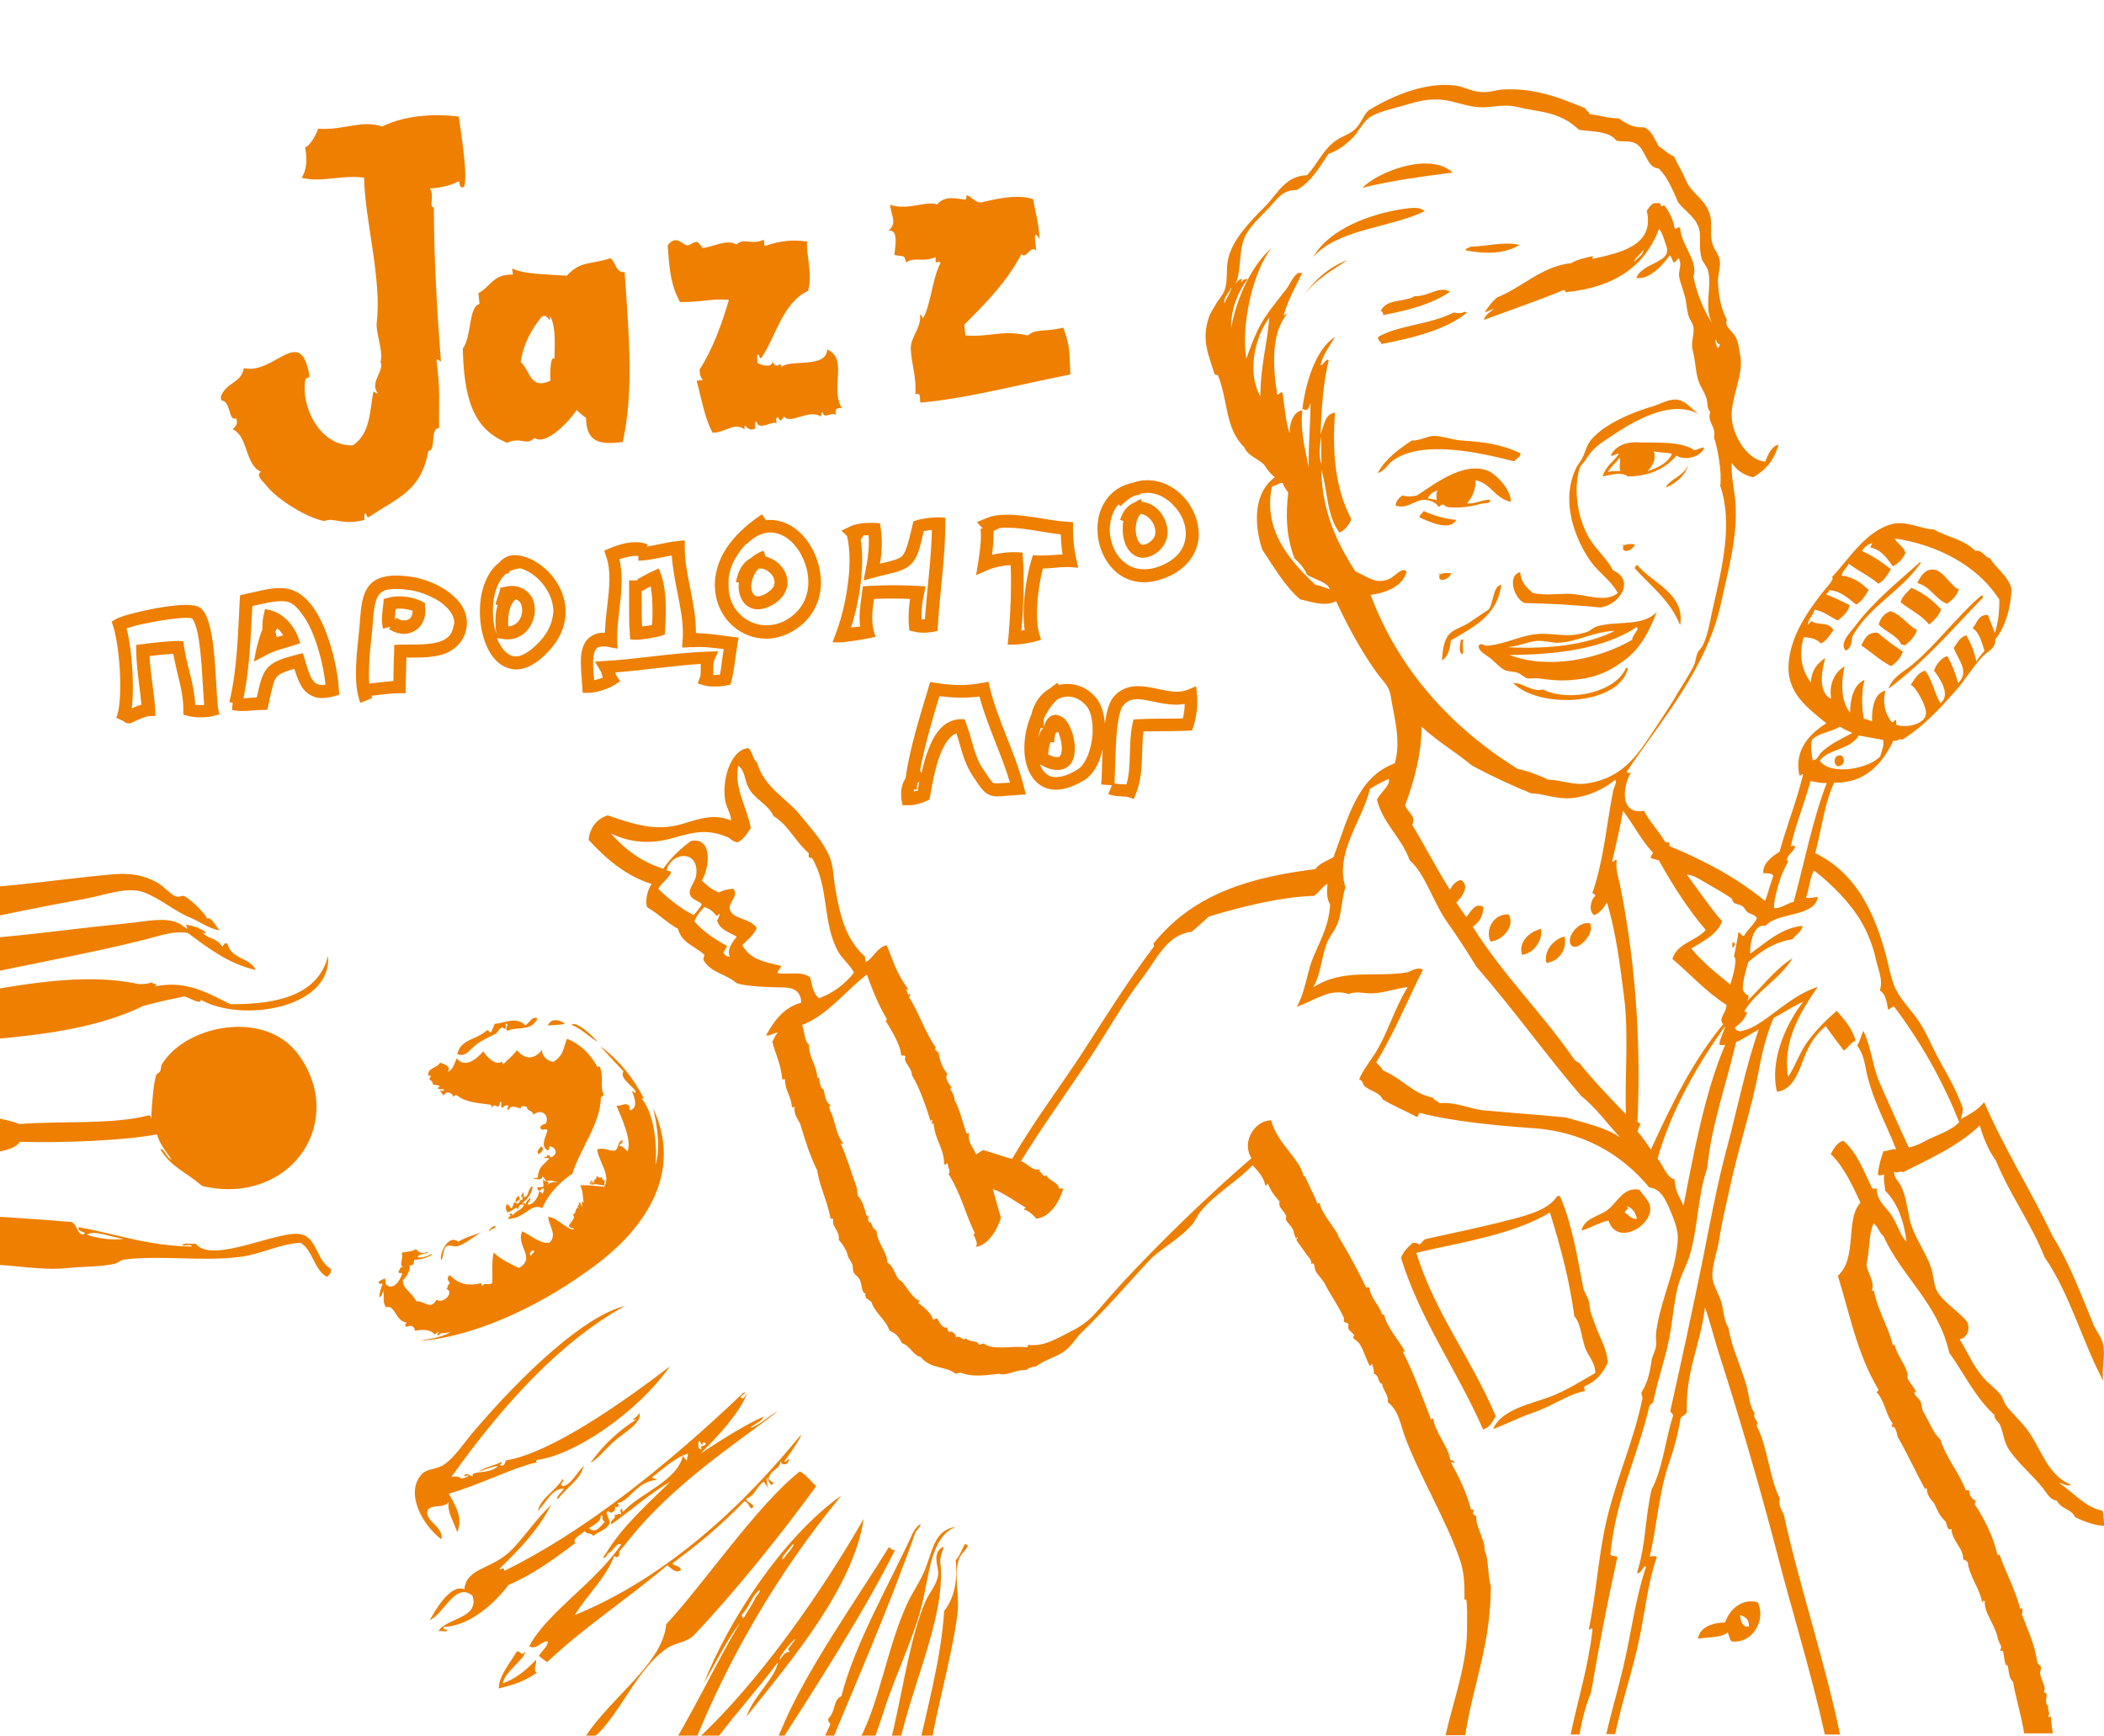 <svg xmlns="http://www.w3.org/2000/svg" viewBox="0 0 566.9 467.7"><style>.st0{fill-rule:evenodd;clip-rule:evenodd;fill:#ee7f00}</style><g id="Layer_1"><path class="st0" d="M437 147.2c1-.6 2.3-.7 3.5-.5-.5 1.8-4.3 2.9-2.9-.1m-50.1 8.4c1-.6 2.3-.7 3.5-.5-.5 1.8-4.3 2.9-2.9-.1"/><path class="st0" d="M495.2 206.5c1.7-.1 2.1-1.9 1-2.9-2.2-.5-2.4 2.4-1 2.9zM351 316.6c0 .1.1.1.1.2.1-.1.1-.2-.1-.2zm113.8 120.6c-3 .1-6.8 1-7.3 4.4 2.7-.5 6.3-.2 8-1.7.5.9.3 1.4 1 2.4 5.8.8 9.4-6 7.1-10.5-3.9-1.2-7.5 1.6-8.8 5.4zm5.9 1.2c-1.4-.3-1.7-1.7-1.9-3.2 1.4.4 2.6 1.2 2.4 3.2-.3-.1-.5-.3-.5 0zm95.8-31.3c-4.6-.9-7.5-4.6-11.7-7.5 1 .1 2.3 1.1 3.2.5-6.2-2.5-7.9-9.3-11.4-14.3-1.8-2.6-4.3-4.7-6.1-7.1-.6-.8-.8-2.1-1.5-2.9-1.4-1.8-3.4-3-4.9-4.9-2.5-3-4-6.6-6.1-10 2.6-.5 2.9-3.8 1.7-5.1-1.8-2.1-5.6-4.7-7.3-7.1-1.2-1.6-1.2-3.2-1.7-5.6-1-4.8-4.9-9.2-6.1-14.3-.8-3.7-1.1-6.5-2.4-9.2-.7-1.3-1.9-2.2-1.9-3.9.7.7 1.8-.4 2.4.2 7.4-3.7 15.1-7.2 20.7-12.6 1.1 3.5 2.4 6.8 4.4 9.5 3.8 9.3 9.4 16.7 13.1 26 6.8 9.8 10.2 22.9 15.8 33.3-.5-3.3.6-6.4 0-9.7-.3-1.8-1.9-3.7-2.7-5.6-3.4-8.3-6.5-16.6-10.9-23.6-5.9-12.4-13-23.5-18.5-36.2-1.6 2.1-4 3.3-6.3 4.6.3-1 .6-1.8.5-3.2-1.6-4.4-3.8-8.3-6.1-12.4-1.8-3.2-3.3-7-5.3-10.2-2-3.2-5-6-6.6-9.2-1.3-2.5-2.2-7.9-3.2-11.2-3.2-10.8-8.1-20.4-18.5-25.5 1.7-6.4 2.5-13.5 5.1-19 8.5.2 13.1-5.3 16-11.4.8.6 1.2-.6 2.4-.2 5.6-3.5 9.8-8.1 14.1-12.9 2.8-3.1 4.9-6.8 7.5-9.5 1.3-1.4 3.6-2.1 3.4-4.6 2.7-3.3 4.2-8.5 4.4-13.6-1-3.7-4.1-5.3-5.8-8.3-1.2.1-2.2-2.5-3.9-1.9-3.2-3.2-7.5-3.7-11.2-5.8-3.7-.2-7.3-2.4-11.2-1.5-7.2 1.8-11.8 9.6-16.3 14.3.9.5-1.7 3-2.9 4.6-4 5.3-8.3 11.4-8.8 19-.4 7.6 4.9 11.5 10.2 15.8-4.5 2.8-8.7 7.2-7.3 13.9.4.7.8-.7 1 0-1.7 7.1-4.3 13.4-6.3 20.7-2 1.3-4.6 3.1-4.4 5.8 1.1 0 2.3 0 2.7.7-.8 2.2-1.4 4.6-2.2 6.8-7.6-6.2-15.9-10.7-25.8-14.8v-1c-.6.1-.9 0-1.2-.2-1.7-3-4.3-5.5-5.6-8.3-6.8 1.2-5.7-6.9-3.6-10.2-.4-.1-1.2.2-1-.5 8.8-13.1 21.5-27.6 25.3-45.2 1.8-8.4 4.6-18 3.9-27.2-.3-3.5-1.2-7-1-10.7 1.3 2.1 3.6 3.5 5.8 3.9 3.3-1.9 5.7-4.6 6.8-8.8-2.1.6-2.8 2.8-3.6 4.6-4.5-.3-8.7-6.6-9-11.9-.3-5.1 3-11 2.4-16-.2-1.3-.5-3.5-1-4.9-.7-2.3-3.6-3.4-2.7-5.4-1.6-3-2.3-6.7-2.4-10.2-.1-1.9.7-3.8.5-5.6-.2-1.8-1.4-2.9-1.9-4.4-.8-2.3-.3-4.8-.5-6.6-.4-5.1-5-6.9-6.6-10.5-1.1-2.6-2.3-4.5-3.4-6.8-1.7-.6-2.7-1.9-4.1-2.7-1.1-1.9-1.8-4.2-3.9-5.1-2.9.2-4.9-1-6.8-2.4-3.2-.1-4.3-.6-8-1.2 0-.8-.9-.7-1-1.5-6.8-2.8-13.5-5.5-22.1-5.1-2 .1-3.9.9-6.1.7-2.6-.2-4.6-1.4-6.6-1.7-7.5-1.1-16.2 2.1-23.6 6.6-1.4 1.3-1.9 3.1-3.2 4.6-1.4 1.7-3.7 2.3-5.4 3.4-3.6 2.4-5.1 6.3-8 9.5-5.9.2-8 5-11.2 8.3-4 4-8.7 8.8-10 13.9-.8 3.1 0 6.5-1.2 9.2-.5 1.2-1.6 2.2-2.2 3.4-.6 1.1-1.5 2.3-1.9 3.6-2.1 6.2.1 10.3 1.5 15.1.4.5.8.2 1 .5 2.8 7.1 1.8 14.1 7.1 19.4 1 2.3 3.7 3 5.3 4.6.8 1.3 1.7 2.5 2.9 3.4-5.7 4.2-5.7 12.4-3.4 19.5 3.2 4.8 6.2 10 10.2 13.4 2.9.6 6.6 2.1 9.7.5 3 6.5 6.8 13.5 10.9 19.2 2.1 2.9 3.4 3.5 3.9 6.8.8 5.2 2.8 11.6 1 17.7-10.2 3.7-12.7 15.2-16.5 25.3-1.7 1-3.8 1.6-4.9 3.2-16.6 2.1-32.3 6.2-43.3 19.7-.5 0-.1.9-.2 1.2-6.9 9.1-13 18.9-19.2 28.5-6.3 9.6-13.2 18.7-19 28.7-2.3-.6-5.4-1.7-7.8-2.4-.7.4-1.3.8-1.9 1.2-.8-2.1-2.3-3.1-1.9-5.6-.3-.5-.6.3-.7-.2-1.1-2.9-1.7-6.2-3.2-8.8.1-1.5-1.3-2.8-1.2-3.4.1.2.2.3.5.2-.6-1.1-2.2-2.8-1.2-3.9-1.4-1.7-2.1-3.5-2.4-5.8-.8-.2-.5-.8-1-.7 0-.3.3-.3.2-.7-2.8-3.9-4.7-9.7-7.1-13.4-.2-.5.7-.8 0-1-.5 1-.3-.8-1-1.2.4-.1.6.4.7 0-3.5-4.9-4-7.8-5.8-11.9-2.7.6-3.9 4-5.8 4.6.5-.4-.2-.6 0-1.5-5.3-4.7-6.8-11.3-8-18.2-.6-3.4-.5-6.3-1.7-9-1.7-4-5-7.5-8-11.2-3.4-4.2-9.6-7.3-11.4-13.9-1.2-.9-1.2-3-2.4-3.9-4.9.4-7.3 9.2-6.1 14.6.4 1.6 1.5 3.4 1.5 4.9-4.8-2-9-.3-13.4 1-7 2-12.9 0-19.9-2.4-2.8 1-4.7 3.1-5.1 6.6 4.6 5.1 10.3 9.9 17 11.9-1.1 1.5-1.9 4.6-1.2 6.3 3.1 1.8 5.5 4.3 8.3 5.8.9 3.8 4.7 4.7 7.1 7 0 .6-.4.7-.2 1.5 2 3.4 6.2 3.7 8.8 6.1 2.9 1 8.5 1.1 12.9 1.2 2.9.1 4.5 1.2 4.6 4.1-4.6 1.2-7.2 4.7-9.5 8.8.7.4 2.7-1 3.2-.7-.7.6-1 1.6-1.5 2.4 1 3.9 2.2 5.6 2.7 10.2.4.1.6-.4.7 0 .1 3.3 1.6 4.1 1.9 7.5.4.1.6-.4.7 0-.3 1.7.9 3.3 1.5 4.4 1.3 4.4 2.7 8.8 4.6 12.6.6 4.2 2.5 7.6 3.6 12.9.1.5.7-.4.7.5-.4 1.7 1.8 2.9 1.5 5.3 1 1.1 2.1 2.8 2.4 4.1.2.9.7 1.3 1.2 2.4.3.7.1 1.7.5 2.4.3.6 1.2 1.1 1.5 1.7.8 1.6.4 3.7 1.7 3.9-.5.5.1.4 0 1.2.6.2.9.7 1.5 1 1 3.2 3.7 4.5 4.9 7.8 1.8.7 2.4 1.6 3.4 3.4 1.9.4 3.2 3.5 4.9 3.6 2.9 3.5 6.8 2.4 9.5 4.6.6-.1.9-.4 1.7-.2 3 1.2 7.1.5 10 .2 2 .7 4.9-1.3 7.3-1 .5-.5 1.2-.8 2.7-1 2.7-2.1 5.6-2.4 8-4.4 1.7-1.3 2.8-3.4 4.4-4.9 6.7-6.4 12.5-13.3 18.7-19.9 3.6-3.2 7.8-5.4 10.9-9 .9-1 1.3-2.3 2.2-3.4 4-4.9 9.8-8.1 14.1-12.6 1.6 1.7 3.1 3.4 3.4 5.4.5.1.5-.3.7-.5.7 1.9 1.9 3.5 3.2 4.9-.5 1.4.9 2.2 1.7 3.7.2.3-.1.9 0 1.2.3.7 1.5 1.7 1.9 2.7.4.9.4 2.1 1 2.4-.1-.1.2-.6.2-.5.3.6-.5.4-.2 1 0 .1 1.1 1.5 1.7 2.4 1.4 2.2 2.4 2.6 2.2 3.9 1.1-.6.8 1.3 1.2 1.9.7 1.3 2.1 2.5 2.7 3.9.6 1.3 3.7 6 4.9 8.7.1.2-.1.8 0 1 .3.4 1 .3 1.2.7.1.2-.1 1 0 1.2.3.6 1.1 1.1 1.5 1.7.2.3-.3.6-.2.7.2.5 1.3 1.1 1.7 1.7 1.3 1.9 1.7 4.3 2.9 6.1.1-.3.3-.5.5-.7.3 1.3.5 1.2.5 2.7 1.5.4 1 2.5 2.2 2.7.2 1.8 1.9 3.1 1.5 4.9 3.1 2.5 3.3 5.8 4.9 10 4 10.5 11.1 22.2 14.6 32.6 1.3 3.8 1.2 7.3 1.2 10.5 0 .5.4-.1.5.2.3 2.1.2 4.8.2 6.8.2 10.3-3.6 19.9-5.8 29.7h5.3c2.1-13.7 6.9-24.3 6.9-40.2-.9-2.7-.5-7.2-1.7-9.7.3-2.6-2.6-6.5-2.2-9.2-.6 0-.6-.5-1-.7.1-.3.3-.5.2-1-.3 0-.7 0-.7-.2-1.2-4.5-3-8.2-5.3-12.4.3-.6.7.4 1-.2-.5-.1-.4-.7-1.2-.5-.7-4.1-4.3-7.7-4.6-11.2-.4-.1-.6.4-.7 0-2.5-6.5-4.6-12.3-7.5-18 0 0 .6-.1.5-.2-1.6-3.1-4.8-6.2-5.6-10 0 .2-.4.3-.5 0-1.1-2.9-3.2-4.5-3.4-7.1-.6-.3-.8.1-1-.2-2.5-5.3-5-9.7-7.8-14.3.1.3.3.4.5.5-1.9-3.3-4.7-6.2-5.1-8.8-.4-.1-.6.4-.7 0-.7-2-2.6-5.5-3.3-7.3-.1 0-.2.1-.3.1-1.2-5-7.2-8.9-8.8-15.1-4.3 0-8.1 5.7-5.3 10.2-11.7 10.1-24.1 22.1-34.8 33.6-2.5 2.7-4.8 5.5-7.1 8-2.1 2.4-4.3 3.9-6.8 5.1-3.4 1.7-7.2 4.2-11.4 3.6-.1.3-.3.6-.5.7-3.1-.6-9.2.9-11.4-1-.7-.2-.7.4-1.5.2-.3-1.3-2.6-.4-3.4-1.7-.9 1.1-1.4-1-2.7-.2 0-1.1-1.8-2.2-1.7-1.2-.3-.7-.9-.6-.5-1.5-1.5.5-2.2-1.4-2.9-2.4-.6-.1-.5.4-1.2.2-.2-1.6-2.8-3.6-3.9-4.4 0-.3.4-.2.5-.5-2-.7-3.7-3.9-4.9-5.3-1.9-.8-1.7-3.7-3.9-5.1 0-2.7-2.8-5.4-2.9-8.5-.8-.5-1.3-1.3-1.5-2.4 0 .2-.4.3-.5 0-.6-.3.1-1.7-.5-1.9 0 .3-.1.6-.2.2-.4-1.2-.9-4-2.4-5.4-.1-1.2-.2-2.3-.5-2.9-1.3-3.5-2.4-7.5-4.1-11.2.4-.1.6.4.7 0-2.2-2.8-1.9-5.7-3.6-9 0-.9-.4-.8.2-1.2-1.3-1-1.4-2-1.9-4.4-.8.1-1.2-2.5-1.2-3.2 0 .2-.4.3-.5 0-.1-3.1-2.3-5.3-2.2-8.8-1.3-.9-1.1-3.4-1.9-5.3 6.9-2.6 11.7-9.2 17.5-13.6 1.6 4.7 3.5 8.9 5.3 11.9.2.5-.7.8 0 1 1.4 2.3 3.8 6.2 3.9 8.8.4.4.8-.2 1.2.5-.8 1.3 1.7 2.8 1.7 4.9 1.9 3.1 3.7 8 5.1 12.6 0-.3.1-.6.5-.5-.4.5-.3 1.8.2.7.6 5.4 2.8 6.5 2.9 11.2.6.7.4-.7 1 0-.1 1.2.9 1.6.2 2.7 3.4 5.4 4.5 10.7 7.1 16-1.2-.1 1.3 2.3.2 3.6 3.4-.4 5.9-4.8 6.8-7.8-.6-2-1.5-5.4-2.2-7.8 2.9 1 6.1 3.4 9 5.1-.3 0-.6.1-.5.5 1.1.1 3 2 3.2 2.4 3.7-.4 6.1-4.3 7.3-8-.6-.4-1 .1-1.2-.2-.1-1.7-2.6-1.8-3.4-3.6-.6 1.2-1.5-1.4-2.2-1 .3 0 .6-.1.5-.5-2.1.5-3-1.4-5.1-2.2 5.7-9.3 12.4-18.5 18.7-28 4.7-7.1 8.9-14.7 13.9-21.2 4-5.2 6.7-11.9 13.4-12.6 1.6-1.4 3.1-2.7 4.6-4.1 8.2-2.5 19.1-5.3 28.4-5.6 1.3-.9 2.6-2.9 3.6-3.2-.2 1.9-.3 3.9.7 5.6-.4 6.6-3.5 11-5.1 15.6-1.2 3.6-1.9 8.6-3.9 11.9 4.8-1.6 8.9-5.2 14.1-3.4 1.6-.9 3.8-.2 6.1-.2 3.3-.1 6.7-1.4 9.7-1.7-3.6 5.7-5.4 12.6-9 18.2-1.4 2.2-3.2 4.3-4.1 6.8 1-.1.9 1.2 1.5 1.7 1.4 1.3 3.9 1.5 4.9 3.6 3.2 1.9 5.8 2.9 9 4.6.8.2.4-.9 1-1 8.6 2.3 21.5 3.5 30.4 4.1 13.1.9 23.6 6.6 31.4 16 3.3.3 4.6 3.7 6.1 7.3 2 4.9 1.8 6.4 1 11.2-1.2 6.6-4.4 13.3-5.3 20.9-.1 1 .2 2.3 0 3.4-.2 1.3-1 2.6-1.2 3.9-.5 3.5-1.1 5.9-2.7 8.5-.1.8.4 1 .2 1.9-2.3 11.1-6.9 21.2-9.5 32.1-2.3 9.6-2.8 19.6-4.9 29.9.5.2.8-.7 1 0-1.2 10.4-3.9 18.7-5.9 28.3h2.4c.7-4.2 1.8-8.2 3.1-11.3 2.3-13.3 4.2-23.4 7.1-36.5-.5-.4-1.6-.2-1.9-.7 1.5-15.3 7.3-26.3 10.5-39.9.2-.4.5-.8 1-1 1.4-6.9 3.9-13.4 4.9-20.4.5-3.6.9-7.1 1.7-10.5.7-3.2 2.5-6 3.4-9.2 2.2-7.7 2-15.6 4.6-23.1 1.1-11.5 5.1-22.5 7.8-34 2.2-.9 4-2.3 6.1-3.4-3.6 10.2-5.7 21.1-8.5 31.6-2.7 9.9-4.6 20.4-6.8 31.4-2.5 12.3-5.8 27.6-8.5 39.6-.1.9.7.7.7 1.5-2.1 6.5-2.8 14.4-5.8 19.9-1.9 8.6-1.4 14.3-3.9 22.4.9.8 2-2.6 2.4-1.5-3 8.9-4 18.3-6.3 27.7-1.4 5.9-3.1 11.6-4.4 17.3h2.4c1.8-8.8 4.8-17.3 6.6-26.1 1.5-7.2 2.2-14.6 4.6-21.6-.2-.5-1.4-.1-1.9-.2 2-8.2 2.5-17.3 5.1-24.8 1.4-4 2.5-8 3.2-12.4.4-.7 1.4-.8 1.7-1.7-.3-11.3 3.6-17.7 4.9-28.2 1.5 4.3 2.4 8.1 3.6 11.9 5.8 18.1 11 35.9 15.6 53.5 3.9 15.3 9.3 32.5 13.1 49.7h4.1c-4.3-20.5-11-40.1-15.2-59.4-.8-1.3-1.5-3-1-4.1-2.9-5.6-3.2-13.8-6.3-19.7.8-1.4-1.2-1.8-.5-3.4-1.5-1.8-1.5-5-2.2-7.3-1.5-5.4-4-10.2-4.9-15.8-1.3-1.9-1.2-4.4-1.9-6.8-.7-2.3-2.3-4.7-2.4-6.8-.2-2.9 1.4-7 1.9-10.5.6-4 1.8-9 2.7-13.1 2.4-11.3 6-21.7 8-32.6.9-4.8 2.1-9.4 3.9-13.6 2.7-1.4 5.1-3.1 8-4.4-4.5 5.7-9.2 15.8-7.1 24.3 4.3-.5 5.9-5.5 7.3-9.2 1.5-3.9 3.4-6.4 5.8-8.5 1.6 2.2 3.2 4.4 4.9 6.6 1.2-.8 1.8-2.1 3.2-2.7-1-3.4-3.1-5.7-5.1-8-2.7 2.3-5.3 4.9-7.5 7.8-2.4 3.1-3.5 6.8-5.6 10-1.6-9.7 3.4-17.6 8-24.3-5 1.8-7.7 4-11.9 7.1-2.4 1.8-5.7 4.2-7.8 4.6-.8.2-2 .8-2.7-.7 1.5-1 2.7-2.3 3.4-4.1-.4 0-.8 0-.7-.5 3.5-5.5 9.5-8.5 12.9-14.1-4.9 3.1-8.2 7.8-12.4 11.7.3-.4.6-.8.5-1.7-.7-.2-1.2-.7-1.5-1.5-.1-2.1.8-5.3 1.5-7.5 3.3-2.7 6.7-5.3 11.9-6.1.8-1.3 2.4-1.8 2.7-3.6-5.7.4-10.5 5-14.1 7.5-.2-2.8 1-8.3 4.1-7.5 3.3-3.8 13.3-2.3 14.1-7.8-1.2.1-2.3.5-3.2.2.9-2.2 1-5.4 2.2-7.3 4.7 3.6 9.9 8.8 12.9 14.1 1.5 2.6 3 6.4 3.6 9.2.7 3.4 2.2 6 1.2 9 1.5.9 1.9 2.9 2.2 5.1.8 0 .8-.8 1.7-.7 7 9.3 12.9 19.6 17.5 31.1-2.2 2.4-6.7 3.7-9.2 5.1-1.5.8-2.8 1.4-4.4 1.7-2.5-5.3-5.2-11.6-7.8-17.3-1.9-4.2-2.2-9.4-4.4-14.1-.7 1.2-.9 2.9-1.7 3.9 1.2 1.7 1.8 3.4 2.2 5.6 1.5 8.4 5.4 15 8.3 22.4-1.5-.1-2.5.6-3.4.5-.7 1.9-1.3 3.9-1.5 6.3.3.6 1.7-.2 1.7.2-.3 1.4.2 2.5.2 4.1 3.3 3.3 5.1 8 5.8 13.9-1.8-2-2.4-4.7-4.1-7.3-1.4-2.1-4-3.9-3.9-7.1h-1.2c-2.3-4.6-4.1-9.7-7.8-12.9-1.8.5-2.6 2.1-3.4 3.6 3.6 3.4 6 8.9 8 13.1-4.2 4.4-.7 14.8-6.1 19.7 3.2 10.3 5.2 21.1 10.9 30.6.1.5-.3.5-.5.7 2.3 2.5 2.6 6.4 4.4 8.5-.1.1-.6.9 0 1 .3-.9 1.4 2 1.2 2.4 2.1 3.5 5.2 10.1 7.5 14.3.1-.2.2-.3.5-.2-.1 1.6 1 3 1.9 3.9 1 2.2 1.5 3.5 3.2 5.1.3.9.4 2.5 1.5 1.9.1 3.2 3.2 5 3.2 8.3.6 0 .9.4 1.2.7.4 3.7 3.3 7.2 3.9 10.9 0-.4.2-.6.7-.5-.3 3.1 2.7 6.4 3.4 9.7.3 1.5.8 1.8 1 2.7.1.3-.3.7-.2 1 .1.2.6-.1.7.2.3.9.5 4.7 1.2 3.6.5 2.1.3 3.5 1.5 4.6.7 4.2 2.2 8.9 3 13.9h7.7c-.2-1.4-.4-2.8-.5-4.5-.4-.1-.6.4-.7 0 .6-1.1-.4-2.3 0-2.9-1.1-.6-.3-2.3-.5-3.4 0 0-.7-.2-.7-.5 0 .1.3-.6.2-1-.2-1.1-1.1-2.8-1.2-3.9-.1-.4.4-1.2.2-1.7-.1-.4-.9-.7-1-1.5-.8-5.1-2.7-8.8-4.1-12.6.2-.9 0-1.1.2-1.7-.4-.1-.6.4-.7 0-1.2-4.8-4.1-10.2-5.6-14.6-.1.2-.2.3-.5.2-1-4.6-3.5-9.7-6.1-13.6-.1-.5.3-.5.2-1-1.1-.5-1.8-1.7-1.7-2.7-.6-.3-.8.1-1-.2-1.5-4.4-5-8.1-6.8-13.6-1-1-1.8-2.1-2.4-3.4-.8-1.5-1.6-3.1-2.2-4.1-.4-.7-.4-2-.7-2.7-.4-.9-1.6-1.5-1.7-2.4 0-.4.6 0 .5-.2-.4-.9-1.9-2.8-2.2-3.4-.3-.5 0-1.3-.2-1.9-.8-2.4-3-5.1-3.4-7.5-.1.2-.2.3-.5.2-1.2-5.1-4.1-9.3-5.1-14.8 0 .2-.4.3-.5 0 .7-2.4-1-4.3-1.5-6.8.9-4.1.6-8.4 1.9-11.2 1.3.8 1.5 2.5 2.7 3.4 4.8 10.8 14.7 18.1 17.7 31.4 4 5.6 7.1 12.2 12.2 16.8-.2 1.1 1.1 1.8 1.5 2.7.9 2 1 4.4 2.2 6.3 2.2 3.6 6.7 7.3 9.5 10.9 1.1 1.4 1.7 2.9 3.6 3.2 1.2 2.3 3.9 2.2 4.9 4.4 2.3 1.2 5.7 2.4 8.3 2.4-.9-1-.4-3.1-.9-4.1zM177.4 239.6c.4-1.3 2.6-2.7 3.4-4.4 0-.6-.9-.4-1.2-.7 1.3-5 8.8-5.6 8 1.2-.2 1.9-2.1 3.6-1.7 5.3.4 1.5 2.6 1.8 3.2 2.7-.6 1.1-1.4 2-2.2 2.9-3.4-1.7-6.5-4.2-9.5-7zm19.2 18.2c-.9 0-1.3-.5-1.7-1 .2-.7.8-1.2 1-1.9-3.3-1.8-6.4-3.8-8.8-6.6.6-1.6 1.6-2.8 2.7-3.9 1.4.5 2.5 1.3 3.2 2.4.2-.2.7-.1.7-.5.5-.5-.2 1.5-.5 1.7.7 2.6 3.3 3.2 5.3 4.4-1.1 1.5-2.7 3.3-1.9 5.4zm24.1 11.2c-1.7-1.3-1.9-3.7-2.4-5.6-2.4-1.9-5.9-.6-8.8-1.2.1-.9.8-1.2 1-1.9-4.3-1.1-8.2-1.5-10.5-5.6 1.4-1.5 3-2.6 3.9-4.6-1.7-2.8-6.9-2.3-7.3-5.3-.2-1.9 2.5-3.2 1-5.3-1.6.1-2.5.3-3.9 1-2.1-.9-3-1.7-4.6-3.2 2.1-3.4 3-11.8-2.9-10.7-2.9 2.1-5.5 4.6-7.5 7.5-6-1.9-10.4-5.3-14.1-9.5 5.4 2.6 11 2.9 16.8 1.2 5.9-1.7 9.5-2.5 15.1 0 .5.6 1.3 1 2.2 1.2 1.7-.8 2.6-2.4 3.6-3.9-1.3-6.3-4.5-10.6-3.4-16.8 1.9 1.5 1.7 3.9 2.7 5.8 1.5 3.2 5.4 4.6 6.8 7.8 4.1 2.5 5.7 6.7 9.5 10v1c0 .4.8.1 1 .5 4.6 7.9 2.6 17.6 7.1 25.3.9 1.6 3 3.3 4.1 5.4-2.4 3.1-5.8 5.6-9.4 6.9zM463.4 92.7c0 .6-.4.8-.5 1.2-.4-.6-.7-1.4-.7-2.4.5.2.2 1.3 1.2 1.2zM331.8 77.4c0 1.1-1.4 3-1.9 4.4-.4-1.6 1.4-3 1.9-4.4zm7.8 29.4c-3.7-6.4-1.5-16 2.4-21.2-.5 6.9-2.4 12.9-2.4 21.2zm14.8 50.8c-6.6-6.3-14.2-14.5-11.7-26.5 1.1-.2 1.7-.9 2.9-1 .3 1.1 1 1.8 1.5 2.7-.7 5.9-.6 11.6 1.7 17.7 1.4 1.2 2.6 2.6 3.4 4.4 1.9 1.2 5.6 2 6.1 3.9-1-.3-2.1-.9-3.9-1.2zm14.9 2.7c3.9-.5 8.7-2.2 9.7-6.3-1.7-1.4-3 1.8-5.8 2.4-3.1.7-4.9-1.1-8-2.4-5.1-7.9-9-16.3-9.2-27.5 1.8 5.9 1.4 12.4 4.9 17 1.6-.7 2.5-2 3.2-3.6-4.3-8.2-5.2-17.7-4.4-28.7-2.9.4-2.9 3.6-3.9 5.8.3-7.3.7-13.7 2.2-19.9-.8-.8-1.6 1.8-2.2 1.2.8-3 2.5-5.1 3.9-7.5-5.1 3.2-7.9 12-8.8 19.5.5-.1.6.2 1 .2.8-.2.9-1.2 1.2-1.9 0 5.8-.6 11-.5 17.3-1-5.3-2.3-9.6-1.7-15.3-2.1.1-3.5 3-3.4 6.1-.9-2.1-1.4-6.8-1.9-10.7-.6-.9-1.2.9-1.5.2-1.2-7.8-1.6-16.5 2.7-21.6-.6 0-.8.4-1 .7.9-3.8 3.3-8.1 5.1-11.8-.2.1-.9.1-.9 0-1.5.5-2.4 3.2-3.5 4.5-2.3 3-5.6 6.8-7.5 10.7-1.4 2.9-2.3 5.5-3.2 8-1.5-9.5 1.9-23.7 6.8-29.9-5.2 4.7-9.2 12.7-10.9 21.6-.1-5 1.9-9.9 4.4-13.1-.2-.4-1.4.2-1.5.7-.5.1 0-.7.2-.7-.8-.5-1.8 1-2.2 1.7 1.9-2.8 1.1-9.3 2.7-12.9 1.3-3.1 4.4-5.7 6.8-8.3 2-2.1 3.3-4.6 7.3-4.6 3.9-2.2 6.1-6.1 8.5-9.7 2.9-1.1 4.4-2.3 6.3-4.1 1.7-1.6 2.7-4 4.6-5.6 1.9-1.5 6.3-2.5 9.5-3.4 4-1.2 7.5-2.2 12.2-1.2 3.2.7 6.3 1.9 9.7 1.7 3.5-.3 5.8-.8 9 0 3.9 1 7.4 1 11.2 2.7 2.1.9 3.4 1.9 5.1 3.4 3.5.5 8.2.3 10 2.9 1.9.4 3.4-.1 5.1.7 2.9 1.4 2.9 6.6 6.3 6.8 2.5 2.4 3.8 5.9 5.3 9.2 2.1 2.6 4.7 3.9 5.6 7.1.6 2.1-.2 5 .7 8 .3 1 1.4 2 1.7 3.2 1.2 4.4-1.3 10.1 1.2 14.3-2-2.9-4.2-7.8-5.1-12.6 1.3-4.3-3.2-8.3-3.6-13.1-.7-.8-.9.6-1.5 0-.5-2.6-1.5-4.6-2.9-6.3-.7 1.1-.9-.4-1.2-.5.1 0-1.3.1-1.3 0-.9.3-1.3 1-2.1 2.1 2.2 9.4-7.2 11.3-14.3 12.9-.9 0-.1-.2-.2-.7-2.1.5-4.3.9-5.8 1.9-7.9.8-13.2 6.5-19.9 9.2-1.4 1-2.4 2.5-3.4 3.9.4.3 1.6-.7 2.4-.7-.5.4-2.4 1.5-2.7 2.9 6.5-2.4 14.6-5.2 21.4-8 .8-.3.2.8 1 .5 12.7-1.3 21-6.9 24.8-17 1 1.1 1.4 3 1.9 4.4 2 4.8-6.4 4.5-8 8.8 3.6.5 7-3.4 9-6.1.5.5.7 1.3 1 1.9.7.1 1.2-1.4 1.5-1 .8 1.7-.1 3 0 4.6.1 1.4 1.2 3.9 1.7 6.1.4 1.8.3 3 1 5.1.3.8 1.1 1.8 1.2 2.7.2 2.3-.8 4.3-.2 6.3.8 3 .7 5.6 1.5 8 .5 1.6 1.7 3.2 2.2 4.9.4 1.2 0 2.6 1 3.6-.9 2.9 1.7 3.9 1 6.8 1 2.9 2.2 9.5 1.7 13.1 3.4 10 .6 21.7-1.9 32.6-.8 3.4-1.2 6.9-2.7 10.2-.3.8-1.1 1.4-1.5 2.2-.5 1.1-.5 2.4-1 3.4-1.2 2.5-2.9 5-4.4 7.5-1.4 2.5-3.1 5-4.6 7.3-5.4 8-9 15.3-19.7 17-3.7.6-6.9-.9-10.5-1-2.3-1.1-5.7-2.4-8.3-2.9-17.8-11.1-32-26.6-39.6-46.9zm-13.4-42.6c.2 2.3 0 4.9.2 7.3-.9-1.6-.4-5.2-.2-7.3zm84.4-47.1c0-.9 1.8-2.1 2.4-3.2.3 1.2-1.7 2.2-2.4 3.2zm-18.5 230.5c-7.5-.7-14.5-1.2-22.1-1.9-3.9-.4-7.6-2.4-11.9-1.9-.4-.7-1.4-.7-1.7-1.5-5.7-1.2-7.7-4.8-13.4-7.3-.9-1.4-1.2-1.4-1.9-2.2 4.8-7.8 8.4-16.7 12.6-25-1.4-.8-3.1.3-4.1.7-8.6 1.5-17.4-1.2-25.5 4.1 2.1-3.6 2.2-7.8 3.6-11.7.8-2.1 2.5-3.9 3.2-6.1 1-3.1.9-6.1 1.9-9.2-2.9-9.5 4.6-17.9 6.6-26.5 1.6-1 3.2-1.9 5.1-2.7.6 1.6-2.4 3.8-3.2 5.6 1.7 6.6 6.6 10.1 8.8 16.3 4.2 3.6 6.3 11.3 10.2 16.8 2.5 3.5 5.3 7.8 7.8 11.9 10 11.5 18.3 23.2 28.2 34.8 4 3.2 7 7.4 10.5 11.2-3.6-2.6-9.9-4-14.7-5.4zm16.3-.8c-4.3-4.5-8.7-9-12.6-13.9-.3-.1-.7-.3-1.2-.7-8.4-12.3-19.4-23-27.5-36 1.7-1.1 2.8-2.7 2.9-5.3-2.3-1.3-3.5 1.4-4.6 2.7-1-1.2-1.8-2.6-2.7-3.9 1.3-1.3 3.9-4.4 1.2-6.1-1.4.4-2.3 1.4-2.9 2.7-3.6-5.6-6.7-11.8-10.2-17.5 1.2-2.4-1.3-3.4-1.9-5.3 2.3-6.2 4.5-14 4.4-21.2 4.4 4.1 9.2 6.8 13.6 10.5 5.2 2.8 10.8 5.4 16 7.5 3.5 0 6.9 1.8 11.4 1.2 4.4-.5 8.5-2.6 11.2-4.9.5.9-.3 2-.5 2.7-1.9 9.6-2.5 18.6-5.6 27.7-.1.6.9.2.7 1-1.2.8-1.9 4.3-.2 5.1 1.6-.7 2.5-2 3.4-3.4 2.4 8.2 3.5 16.6 4.6 25.5 1.3 10.2.1 21.8.5 31.6zm26.7-18.7c-5.4 12.6-8.4 28.9-11.2 43.3-1-2.2-2.3-4-2.4-7.1-2.1-.4-3.1-3.8-4.6-5.6 3.8-13.3 10.8-25.3 18.2-35.7 0 1-1.6 3.7-1.5 4.9.1.5 1.1.1 1.5.2zm-.5-5.6c-8.1 9.7-13.9 21.6-19.5 33.8-1.1-1.7-2.3-3.4-3.6-4.9.2-.6.4-1.2.7-1.7.2-.8-.6-.5-.7-1 1-22.5-.7-43.6-4.6-63.2-.4-2.2-1.4-4.7-1-7.1-.2-.8-1.1.9-1.2.2 1-4.5 2.1-9 2.9-13.6 2.8 3.6 4.9 7.9 8 11.2.1.7-.6.7-.5 1.5.6.3 1.5.4 2.2.7 3.8 6.9 8.2 13.6 12.6 18.7-2.6 3-7.7 3.5-9 7.8 4.4 3.7 9.2 9 14.6 12.4 0 2.2-2.4 3.6-.9 5.2zm5.6-23.8c-.9 0-.8-.8-1.5-1-.3 2.3-.8 4.4-1.2 6.6 1.1.5-.4 5.7-1 7.5-3.4-2.8-7.2-5.7-10.5-9.7 3.2-2 6.8-3.6 8.3-7.3-3.4-4-6.4-8.4-9.5-12.6 1.1 0 2.4.6 3.4 1.2 2.8 1.7 5.9 3.3 8.5 5.1.4.3.4.9.7 1.2.6.5 1.7.5 2.4 1 .6.4.9 1.4 1.5 1.7.6.4 1.9.6 2.4 1.5-.8 1.8-2.5 3-3.5 4.8zm36.7-48.4c-2.6 3.1-13.1 5.5-16.3 1.2 2.4-3.3 8.3-2.9 10.5-6.8 1.8.3 4.4.8 6.6 1.2.3 1.5-.4 3-.8 4.4zm-14.8-26.5c-2.1 1.4-3.7 3.3-3.9 6.6-2.5-3.3-3.3-7.6-1.9-12.2 1.7.1 3.5.4 4.6 1.7 1.6-.7 2.4-2.3 3.4-3.6-1.6-2.5-3.8-1.1-5.8-2.4-.4.2-.8.5-1 1-.3-1.3 1.4-2.6 1.7-4.1 2.6.4 4.2 2 6.3 2.9 1.3-1.1 2.7-2.2 3.2-4.1-2.2-1.2-4.4-2.1-6.3-2.9.1-.6.8-.5.7-1.2 3.4.3 5.2 2.3 7.3 3.9 1.6-.8 2.4-2.4 3.4-3.9-2.1-2-4.1-3.5-7.3-3.9.3-1.4 1.4-2 1.9-3.2 2.8 2.1 5.6 3.3 8 5.4 1.6-.8 2.4-2.4 3.4-3.9-2.2-1.7-4.6-3.5-7.8-4.9.6-1.1 1.5-1.7 2.7-2.2 0 .6-.4.8-.5 1.2 3.1.7 4.5 2.9 6.1 5.1 1.6-.8 2.7-2 3.4-3.6-.5-1.8-2.2-2.4-2.9-3.9 10.9 1.6 22.1 6.9 28.2 16.5 0 3.5-.3 6.1-1.2 9-.6-1.7-1.3-3.3-1.9-4.9-2.7-.1-2.9 2.3-4.1 3.6 1.9 1.2 2.4 3.7 3.2 6.1-.8.9-1.6 1.8-2.2 2.9-.5-2.7-1.5-5-2.7-7.1-1.8.5-2.4 2.1-3.4 3.4 1.4 3.5 4.3 6.4 1.2 9.5-.7-2.7-1.7-5.1-2.9-7.3-1.4.3-3 2.1-3.6 3.9 1.5 2 4.7 6.6 1.7 8.8-1.6-2.8-2.4-6.8-4.1-8.8-1.9.6-2.9 2.3-3.9 3.9 1.1 0 4.6 6 4.1 8-.5 2.5-5 3.7-8 2.7v-1.2c-.7-.2-.5.7-1.2.5-1.9-2.4-2.5-5.4-1.7-8.5-3.1.7-3.7 5-3.6 8.3-1.1-.4-1.3-.6-2.2-.7-.6-2.8-.7-7.6.2-10.5-3 1.3-3.9 5.2-3.9 8.8-2.5-2.8-2.5-8.3-1.5-12.4-2.6 1.4-4.3 4.8-3.6 8.7-3.5-1.6-2.7-7.1-1.6-11zm-3.6 22.1c1.8-2 5.3-2.1 7.5-3.6 1.3.8 2.3 1.2 3.4 1.7-2.9 1.6-6.3 3.1-8.5 5.4-.7.7-1 2.1-2.2 1.9-.2-1.3-.7-3.4-.2-5.4zm-4.9 43.6c-1.8.4-3.7 2-5.3 1.7-.1-1.9.7-4.7 1.5-7.3.5-1.8 1.5-3.7 2.2-5.1.4-.7-1.1-.5-.2-.7.3-1.5 1.7-2 2.2-3.4.1-.3-1-.4-1.2-.1 1.3-5.9 3.6-11.3 5.3-17.6 1.1.1 2.7.6 4.4.5-3.8 9.8-6 21.3-8.9 32zm32.1-64c-2.4 2-5.4 3.3-6.6 6.6 9.6-7.1 17.3-16.1 25.5-24.6 0-.3-.1-.6-.5-.5-6.6 5.7-11.8 12.9-18.4 18.5zm9.2-16.3c1.4-1 2.6-2.1 3.2-3.9-2.1-.6-4.1-5.1-6.8-5.3-2.2-.2-3.4 1.5-4.4 3.6 3.6 1 4.8 4.3 8 5.6zm-4.8 5.6c1.3-1.2 2.6-2.2 3.2-4.1-2.5-2.7-4.7-4.3-8-5.8-1.1 1.2-2.4 2.1-2.9 3.9 2.5 2 5.6 3.4 7.7 6zm-7.1 7.3c-2.7-1.8-4.4-3.1-6.8-5.1-2.8-.2-3.5 1.7-4.4 3.4 2.9 2 4.7 3.8 8 5.6 1.5-.9 2.6-2.2 3.2-3.9zm-13.6-4.1c4.5-8.1 13-12.1 18.2-19.5.2 0 .3-.4 0-.5-5.7 5.1-12.6 10.7-17.3 17-1.3 1.8-4.6 4.8-2.7 6.8 1.4-.5 1.6-2.1 1.8-3.8zm7.1-3.2c1.8 2 4.9 2.8 6.1 5.4.4 0 .8.1 1 .2 1.3-1.1 2.6-2.2 3.2-4.1-2.9-1.7-4-4-7.1-5.1-1.7.6-2.7 1.8-3.2 3.6zM367.1 50.6c7.5-1.9 17.3-3.2 24.3-4.1-6.1-5.7-20.2-.2-24.3 4.1zm40.8 73.7c.6-.6 2.1-1.4 1.7-2.2-4.9-2.3-9.5-3-15.8-3.4-2.9-.2-5.6-1.4-7.8-1.2-1.7.1-3.5 1.3-5.6 1.2-3.6 2.4-7.1 4.9-9.2 8.8 2-.7 2.5-2.2 4.1-3.4 7.9-5.7 23.6-2.1 32.6.2zm-29.1-68.1c-9.5 1.3-20.7 5.5-25 13.1 6.6-7.6 20.5-7.8 30.1-12.4-1.5-1.2-3.3-.9-5.1-.7zm62 63c-3-.1-5.8 1.2-6.8 3.6 1 .1 1.2-.6 2.2-.5-1.4 2.1-3.6 3.3-4.4 6.1 1.3-.2 5.1-1.5 6.8 0 6.2-.1 10.2-2.3 13.1-5.6 2.5 1.5 6.7.2 7.5-2.2-1.1 0-1.7.6-2.7.7-3.7-2.6-11.3-1.9-15.7-2.1zm-7.6 8c.9-1.5 2.2-2.5 3.2-3.9.4.9-.3 2.4.2 3.6-1.2.1-2.5 0-3.4.3zm10.7-.2c1.1-1.2 2.5-3.1 1.7-5.4 1.9.5 3.1.2 4.9.7-1.2 2.6-3.8 3.7-6.6 4.7zm-56.4 9.5c.8.1.5-.7 1.5-.5.3.4.8.6 1.5.7 3.4.3 6.7-.4 8.8-1 .7-.2 2.3.2 2.2-1-1.7-.2-3.9 1.1-6.3 1 1.4-1.6 2.4-3.5 2.4-6.3 4.2.9 5.2 5 9.5 5.8-.1-3.6-4.2-7.5-6.1-8.3-6.8-2.8-15.2 4.1-19.2 6.6-1.1.3-2.8.4-3.9 0-.9.6-1.7 1.4-1.9 2.7 2.8 1.1 5-1.2 7.3-1.5 1-.1 3.5.3 4.2 1.8zm-.2-4.4c-.4 1-.3 1.6-.2 2.7-.6-.3-1.7-.3-2.4-.5.4-1.1 1.4-1.7 2.6-2.2zm5.1 8c-3.2-.3-6-1.1-8.8-2.4-.3.6-1 .9-1.2 1.7 2.2.9 8.1 4 10 .7zm12.1 17.5c-2.3.1-2.2 5.9-3.6 6.8-1.3.8-3.1 2.1-5.1 3.4-1.5 1-3.8 1.7-4.9 2.7-1.9 1.6-2.2 4.8-2.4 7.5 1.6-1 2.2-3 2.4-5.4 5.9-3.6 12.5-6.5 13.6-15zm-53.2-77.8c2.7-4.3 8.1-7.2 11.7-9.7-5.1 1.9-9.4 5.9-11.7 9.7zm20.9 12.9c8-1.5 17.5-3.8 23.1-8.5-.3 0-.5-.1-.7-.2-1.2.6-1.8.4-2.9.2-6.4 3.3-14.9 3.4-20.4 6.6-.1 1 .7 1.1.9 1.9zM409.4 66c-4.1-1-8.7.4-13.4.5-.1.6-1.2.1-1 1 5.5 1 10.5.9 14.4-1.5zm1.4 96.5c5.7.1 13.6.5 20.4 1.2 5.2-.7 9.5-7.4 3.4-10-1.8-3.4-4.3-5.3-6.3-8.5-3.1-5.1-4.5-13-2.7-19 .3-.9 1.1-1.4 1.7-2.4 2-3.1 3.4-4 6.6-6.1 5.9-4 16.3-10.3 23.8-6.1-2-1.4-3.3-3.5-5.8-3.9-2-.3-4.4 1.1-6.3 1.7-5.8 1.7-13.2 4.8-16.8 9-1.3 1.5-1.5 3.1-2.4 4.9-.6 1.2-1.5 2.1-1.9 3.2-4.1 8.9.1 19.2 4.1 24.8 2.4 3.3 5.4 5 7.3 8.5-3.4 2.8-8.5.3-13.4.2-3.1 0-6.4.5-9.5-.2-1.6-1.4-3.2-2.8-3.4-5.6-3.6.8-1.7 7.2 1.2 8.3zm-20.1-83.9c-3.1-1.7-5.8 1.4-9.5 1.2-2.7 1.7-7.8.6-9.2 4.1.6-.1.6.5.7 1 7.2-1.4 13-2.9 18-6.3zm26 180.9c3.3-.5 5.5-3.4 4.9-7.1-2.7.4-5.9 3.9-4.9 7.1zm21.4-79.5c-2.7 6.4-14.9 9.4-22.4 5.8-3 .8-5.6-2-8-1.7 7.3 7.1 28.5 5.9 30.9-3.9-.1-.2-.2-.3-.5-.2zM424 255.1c1.7.6 5.8-3.8 4.4-6.3-3.9-.7-7.2 5.4-4.4 6.3zm-30.4-82.7c-.1 1.2-.8 3.5.5 3.9.4-.9-.3-2.6.2-3.9h-.7zm-43.7-99.1c.1 0 .1-.1.2-.1l-.2.1zm98.9 58.1c2.8-1.1 5.6-3.6 6.1-6.3-.9 3.1-5.2 4.1-6.1 6.3zm18 122.3c.1.5-.3 1.6.2 1.7.1-.5.5-.6.5-1.2-.5 0-.5-.4-.7-.5zm-25.6-101.4c-.2 0-.3.2-.5.2 0 .3-.3.3-.2.7 4.4 4.8 9.6 8.7 12.2 15.3 1.4-8.6-7.5-11.3-11.5-16.2zm-39.6 101.4c2.9-.1 6.8-3.9 4.9-7.3-4.1-.2-6.4 4.1-4.9 7.3zm28.7-84.9c-1.1.3-1.8 1.2-2.7 1.5-5.1 1.6-7.1.5-12.2.5-4.9 0-9.6 2.8-14.6 3.2-1.2.1-1.6-1-2.4 0-.1 1.5 1.9 2.4 3.2 3.4 1.2 1 2.6 2.6 3.9 3.2.9.4 2.3.3 3.4.7 1.1.4 1.8 1.3 2.7 1.5.8.1 1.9-.1 2.9 0 2.2.3 5 .7 8.3.5 6.3-.4 10.2-1.9 14.8-5.3 4.7-3.5 6.8-8.1 8.8-13.1-3.8 4.1-11 2.3-16.1 3.9zm-16.1 3.9c2.1-.1 4.1.6 5.8.5 4.8-.2 9.3-3 15.1-3.2-7.5 3.8-18 5-29.2 4.4 2.8-.1 5.7-1.5 8.3-1.7zm25.6-.3c-9.1 5.3-22.7 8.1-33.1 4.1 13.2-.1 25.4-1.7 34.3-7.5.9.6-1.3 2.1-1.2 3.4zm-29.7 84.9c3.4-.4 5.7-4.3 5.1-7-3.1.8-6.2 3.5-5.1 7zM66 160.1l-1.3.3-.1 1.3c-.5 9.4-.7 18.8-2.8 27.5l.9.2-.2 1.9c.9.2 1.8.3 2.7.3 2 0 4-.3 5.5-.3H72l.3-1.3c1-4.4 1.4-6.6 2.2-7.5.6-.8 1.8-1.4 4.8-2.3.5 1.6 1 3.1 1.8 4.5 1 1.9 3.1 3.5 5.8 3.4 1 0 2-.2 3.2-.5l1.3-.4-.1-1.3c-.3-6.1-2.7-15.9-6.5-21.6-2.7-4.1-5.8-5.9-9.3-5.8-2.8-.1-5.7.8-9.5 1.6zm15.9 6.1c3 4.3 5.3 12.8 5.8 18.3-.3 0-.6.1-.9.1-1.5-.1-2-.5-2.8-1.7-.7-1.2-1.3-3.2-1.9-5.3l-.5-1.6-1.6.4c-4.1 1.1-6.5 1.8-8.2 3.9-1.4 1.9-1.8 4.1-2.6 7.6l-3.6.3c1.7-8.2 1.9-16.6 2.4-24.9 3.2-.7 5.7-1.3 7.5-1.3 2.4-.1 3.9.5 6.4 4.2zm42.8-72.3c.3 13.1 2.6 21.7 11.9 25.4 4.1-1.7 5.1 1 7.4-1.3 3.2 2.3 9.6-4.8 11.4-7.5.8.8 1.6 1.5 2.5 2.1.1 6.7 3.8 7.3 9.9 6.5 2.9-13.5 1.8-27.4.5-45.8-2.5.3-2.3-2.8-3.9-3.7-5.4 1.8-7.9.6-11.7 4.7-6.3-.4-12.1-.5-14.7-2l.2 1.7c-5.4-.2-6.1 3.4-9.3 5 .1 1 .2 1.9.3 2.9-3 .7-2.1 9-4.5 12zm21.2-8.5c1.8-1.3 2.4 2.6 2.3-.2 1.7 2.8 1.2 8.3 1.2 11.5-1.2-1.2-1.2 4.7-1.1 5.9-5.6 2.6-5.5-3-8-5 .7-5 2.9-8.8 5.6-12.2zm-74.5 78.7l-.4 1.8c-.2.9-.3 1.9-.3 2.8v.9c-.7 1.7-1.2 3.5-1.6 5.2l-.7 3.5 3.2-1.7c2.3-1.3 4.7-1.8 7.6-2.7l1.7-.6-.6-1.7c-1.3-3.3-3.9-6.1-7.2-7.1l-1.7-.4zm3.3 5.2c.6.5 1.2 1.2 1.6 1.9-.6.2-1.1.3-1.7.5-.2-.5-.3-1.1-.4-1.6.2-.3.3-.5.5-.8zm247.6 15.6l-2.1.9c-1 .4-2 .6-3.1.6-3.2 0-6.8-1.5-10.6-1.5-2.3 0-4.9.8-6.7 3.2-1.2 1.7-1.7 4.1-2.1 6.9-.2-2.7-.9-5.1-2.4-7-2.1-2.5-4.9-3.7-7.6-3.7-.8 0-1.6.1-2.4.3l-.4-.6c-.7.5-1.4 1-2 1.5-2.5 1.4-4.3 3.9-5 7-1.3 3-1.9 6.2-1.9 9.1 0 2.8.6 5.5 2 7.6 1.3 2.1 3.6 3.6 6.4 3.6h.1c2.3 0 4.9-.9 7.7-2.6 2.6-1.7 4.1-4.8 4.9-8.3-.2 3.9-.2 7.6-.4 9.5l2.9.2-1 2.4c2.1.8 4.6.5 5.4.8l1.5.5.6-1.5c2.2-5.5 1.3-11.8 2-16.7 3.8-.1 7.9 0 11.9-.2l1.2-.1.4-1.1c.6-2 1-4.3 1-6.5 0-.7 0-1.4-.1-2.1l-.2-2.2zm-41.9 11.3l.7-.1c-.3.5-.7.9-.9 1.4-.2.4-.3.8-.5 1.2.2-.8.4-1.6.7-2.5zm10 11.1c-2.5 1.6-4.4 2.1-5.9 2.1-1.7 0-2.7-.7-3.6-2-.3-.4-.5-.9-.7-1.4 1.8 1 3.3 1.5 4.7 1.5h.1c1.5 0 3-.8 3.7-2 .7-1.2.9-2.5.9-3.8 0-2-.5-4-1.2-5.6-.4-.8-.8-1.6-1.4-2.2v-.2h-.2c-.5-.5-1.3-.9-2.3-1.1-1.5 0-2.5 1.2-2.9 2.3l-.3.9c0-.3-.1-.6-.1-.9 0-.4 0-.9.1-1.3.9-2 2.1-3.8 3.7-5.2.9-.4 1.8-.7 2.7-.7 1.7 0 3.4.7 5 2.5 1 1.1 1.7 3.6 1.7 6.3.1 4.6-1.9 9.7-4 10.8zm-8-4c.1-1.1.3-2.3.6-3.3l1 .1c.1-1 .2-1.8.4-2.5.2-.2.5-.3.7-.4.1.2.2.5.3.8.4 1.1.7 2.6.7 3.7 0 .9-.2 1.6-.4 1.9-.2.3-.2.4-.8.4-.4.1-1.3-.1-2.5-.7zm36.3-9.7c-3.9.1-8 0-12 .2l-1.3.1-.3 1.3c-1.1 5.6-.2 11.7-1.6 16.2-1.3-.1-2.6-.1-3.2-.3.1-2.6.2-6.9.4-11 .2-4.5 1-9 1.8-9.8 1.2-1.5 2.2-1.8 3.9-1.9 2.7 0 6.5 1.5 10.6 1.5.7 0 1.4-.1 2.2-.2 0 1.3-.2 2.7-.5 3.9zM145.8 308.9c-.6.7-1.2 1.3-.8 2.1.5-.1 2-1.3.8-2.1zm86.9 100.4c-10.9 19-28.1 44.1-45.4 59.9 8.7-21.5 21.6-44.6 39.4-66.2-15.7 11.1-30.5 33.8-37.1 50.7 3.3-5.8 6.6-12.4 9.9-16.5-6.3 10.2-13.4 25.9-21.1 37.5h10.8c.2-.6.6-1.1.8-1.6 4.5-7.3 14-17.5 19.6-25.2-.6 4.2-6.5 9-8.5 14.7 12.2-15.2 28.9-35 31.6-53.3zm-19.2 6.9c1.3-.3-1.8 2.8-2.4 3.9-1.4.3 1.7-2.8 2.4-3.9zm-13.6 18.9c2.1-2.2 2.2-4.2 4.4-6.4 1.3-.8-.3 1.3-.7 1.7-.7 1.8-2.2 3.7-3.2 5.6-.5-.2-.6-.5-.5-.9zm12.8 8.8c-.6.5-.2.9.2 1.3-1-.3-1.9.7-2.7 2-1.2-.4 7.5-9.7 2.5-3.3zm26.8-27c-8.2 13.4-22.5 33.4-28.9 49-1.3 3.1-3 6-4.8 8.7h1.1c11-16.9 26-40.2 34.3-57-.5.5-1.1-.3-1.7-.7zm-107.8-85c.7-.7 1.3-.9 1.9-1.2-.3-1-2 .8-1.9 1.2zm-12.8 7.7c.6-.7.4-2.9 1.3-3.7.8-.6 2.2.2 3.2-.1 2.7-.9 5.2-3.5 7.1-4.1-2.4 1.1-4.7 1.5-7 2.9-2.9-2.2-5.3 3.7-4.6 5zm-80.3-99.2c4.5 1.6 8.3 5.1 12.7 6.9 2.5 1 4.8 2.9 7.8 3.4-1.2-1.5-2.2-3.7-3.4-3.2 0-.8-3.8-4.8-6-6-.6-.3-1.3.3-2.2.1-1.6-.5-3.3-2.8-5.2-3.8-3.5-1.9-6.7-2.6-11.8-2.2-12.8 1.1-28.4 3.6-42.3 4 .1 3.2.2 6.3.3 9.5 11.5-2.5 23.4-4.9 34.9-7 5.2-1 10.9-3.2 15.2-1.7zm12-47.5c1 .3 2.3.4 3.6.4 1.2 0 2.4-.1 3.4-.4l1.5-.4-.3-1.5c-.4-2.1-.5-8-1-13.6-.2-2.8-.6-5.6-1.1-7.9-.6-2.3-1.1-4.3-2.6-5.6-1.3-.9-2.4-.8-3.9-.9-2.9 0-6.9.6-10.6 1.4-3.7.8-6.8 1.6-8.3 2.4l-1.2.7.4 1.3c1 2.9 2 10.3 1.9 16.3 0 3.7-.4 7-1.1 8.3l2.1 1 .2.2s.1.1.2.1c.2.1.4.2.7.2h.7l.6-.3c.5-.3 3.4-1.6 4.3-1.6l1.8-.1-.1-1.8c-.3-4.9-1.3-9.6-1.5-14.3 2.2-.3 4.3-.5 6.4-.6.9 5.3 2.7 9.9 2.7 14.9v1.5l1.2.3zM48 172.7c-3.4.1-6.5.5-9.8.9l-1.5.2v1.6c.1 5.1 1 9.9 1.4 14.5-.8.2-1.5.5-2.2.8-.1.1-.3.1-.4.2.2-1.7.3-3.7.3-5.8 0-5.6-.7-11.9-1.7-15.8 1.4-.4 3.7-1.1 6.1-1.5 3.5-.7 7.5-1.3 9.9-1.3.6 0 1.1 0 1.4.1.1 0 .3.1.3.1.3.3 1 1.7 1.4 3.7 1.2 5.6 1.4 14.8 1.8 19.6h-1c-.5 0-1 0-1.4-.1-.3-5.8-2.3-10.6-3-15.6l-.2-1.5-1.4-.1zm91.8 149.6c-.5 0-1.1 1.1-.8 1.7.4-.3.7-.6 1.1-.9-.2-.3-.3-.6-.3-.8zm22.4-5.2c-.9.8-.9-.3-1.6-.1.6.9-1.1.7-.4 1.8-.7 0-.3-.9-1.1-.5.2.2-.6 1.2.3.8-.1-.3-.1-.8.2-.6-.2.2-.1.5-.1.8 1.2-.6 2.2.3 3.4.1-.1-.4-.1-.8.1-1.2-1.2-.8-.6 0-.8-1.1zm104.5-131.8l-.4-1.6-1.6.3c-2 .4-4 .6-6 .6-2.2 0-4.4-.2-6.6-.6l-1.5-.2-.4 1.4c-2.2 7.4-5.1 16.4-6.2 24.5-.8 1.2-1.2 2.6-1.2 4.2 0 .5 0 1.1.1 1.6l.3 1.5h1.6c1.7 0 3.3-.5 4.7-1.1l.9-.4.2-.9c.5-3 1.3-7.5 2.7-11.2 1.2-3.1 2.7-5.2 4.4-5.8 1.2 3.6 1.9 7.8 4.4 11.5 1.3 1.9 2 3.1 2.9 4 .9 1 2.3 1.5 3.6 1.5 1.4 0 3-.2 5.8-.4l2-.1-.5-2c-2.3-9.2-7.1-18-9.2-26.8zM247.3 213c-.4.1-.7.2-1.1.3 0-.2.1-.4.1-.6l.7.1c0-.6.1-1.1.2-1.7.1-.2.3-.3.5-.5-.2.8-.3 1.6-.4 2.4zm21.1-1.9c-.9-.1-.6 0-1.1-.4-.4-.4-1.2-1.6-2.5-3.6-2.3-3.3-2.8-7.7-4.5-12.2l-.4-1.1h-1.2c-4.6.2-7.1 4.2-8.6 8.3-.8 2-1.3 4.1-1.8 6.2l-.4-.7c1.2-6.5 3.3-13.7 5.2-20 1.9.2 3.8.4 5.7.4 1.7 0 3.4-.1 5.1-.3 2.2 8.2 6.1 15.8 8.2 23.2-1.9.1-3 .2-3.7.2zM39 253.2c4.7-1.2 7.7-2.4 11.6-1.8 5.4 4 10.7 8.2 18.3 10-1.5-3.4-6.7-2.9-7.6-7.1-1.2-.4-.9.6-1.4.8-1.8-2.7-3.9-1.9-5.4-3.9-.1-.1-.2-.2-.2-.3.1.1.2.2.2.3.4.3 1 .6.9 0-1.4-1-3.1-1.7-5.2-2-.1.6.6.9 0 1.1 0-.2-.1-.4-.4-.4-3.9-3.4-9.7-1.6-17.2-.9-14.4 1.4-29.6 3.7-44.1 4.4.1 3.5.2 7.1.4 10.6 15.9-3.7 34.4-6.8 50.1-10.8zm266.2-123.1c-6.5 1.3-9.6 7-9.5 12.5 0 6.8 4.5 14.3 12.6 14.3 1.8 0 3.7-.4 5.7-1.2 6.2-2.4 9-7.2 9-11.8-.1-7.3-6.1-14.4-13.8-14.5-1.3 0-2.7.2-4 .7zm14.3 13.8c-.1 3.3-1.7 6.5-6.8 8.6-1.7.7-3.1.9-4.5.9-2.9 0-5-1.3-6.7-3.3-1.6-2-2.5-4.8-2.5-7.5.1-2.6.8-5 2.4-6.7l.5.5c1.4-1.4 2.7-2.4 4-2.9.4-.1.8-.1 1.2-.2v-.2c.7-.2 1.3-.2 2-.3 2.6 0 5.2 1.3 7.2 3.5 2 2.1 3.3 5 3.2 7.6zm-12-9.4c-.7.2-1.2.5-1.8.9-1.7.6-3.2 2.3-3.9 4.7l.9.3c-.2.8-.2 1.5-.2 2.3 0 1.8.4 3.5 1.2 4.9.8 1.4 2.3 2.7 4.2 2.7 1.2 0 2.3-.4 3.4-1.1 2.2-1.4 3.3-3.7 3.3-5.8-.1-4.1-3.1-7.9-7.1-8.2v-.7zm3.8 8.8c0 1.1-.4 2-1.7 2.9-.7.5-1.3.6-1.6.6-.5 0-.8-.2-1.3-1-.4-.7-.7-1.9-.7-3.2 0-1.7.5-3.2 1.3-4.1h.1c.6 0 1.7.5 2.5 1.4.9 1 1.4 2.3 1.4 3.4zM199 157.9c0 1.5.4 3 1.2 4.2.8 1.2 2.3 2.1 3.9 2.1h.1c1.2 0 2.5-.4 3.8-1.1 2.7-1.5 4.2-3.8 4.2-6.1-.1-3.5-2.7-6.2-5.9-7l-.6-1.6c-1.4.5-2.5 1.2-3.4 2-2 1-3.5 3.3-4 6.5l.8.1c0 .3-.1.6-.1.9zm5.3-4.6c.2-.1.4-.1.6-.1.8 0 1.8.4 2.6 1.2.8.7 1.2 1.7 1.2 2.5 0 .9-.4 1.9-2.4 3.1-.9.5-1.6.7-2.1.7-1 0-1.7-.8-1.8-2.8.1-1.5.7-3.3 1.9-4.6zm2.1 18.8c2.3 0 4.7-.6 7-1.9 5.5-3.1 7.8-8.3 7.8-13.3-.1-8.2-5.7-16.6-13.6-16.8-.4 0-.8 0-1.2.1l-1.1-1.6c-6.3 4.2-12.6 10.4-12.7 19 0 .8.1 1.6.2 2.5 1.1 7 6.9 12 13.6 12zm-5.3-25.6l.1.1c2.3-2.3 4.4-3.1 6.4-3.1 2.6 0 5.1 1.5 7 4 1.9 2.5 3.2 6 3.2 9.3 0 4-1.7 7.8-6 10.3-1.8 1-3.6 1.4-5.3 1.4-5 0-9.4-3.7-10.1-9-.1-.7-.1-1.3-.1-2-.2-4.1 1.8-7.8 4.8-11zm86.1 6.3h1l2.3.2-.5-2.3c-.6-2.6-.9-5.5-.9-8.4v-1.6l-1.6-.1c-4.4-.2-10.6-1.9-16.1-1.9-2 0-4 .2-5.8 1l-2.4 1 1.6 1.7-.6.1c0 .6.1 1.2.1 1.7 0 2.5-.4 5.2-.8 7.7l-.5 3.1 2.9-1.3c1.8-.8 4.1-1.3 6.4-1.4.1 1.7.1 3.3.1 5 0 5-.3 9.9-.7 14.5l-.2 1.9h2c1.2 0 4.2-.5 5.3-.8l1.7-.5-.5-1.7c-.4-1.3-.6-3.2-.6-5.3 0-4.1.7-8.9 1.6-12.2 2.1 0 4.3-.4 6.2-.4zm-7.5-3.1l-1.4-.1-.4 1.3c-1.1 3.7-2.1 9.4-2.1 14.5 0 1.6.1 3.1.3 4.4-.3 0-.6.1-.9.1.4-4.1.6-8.4.6-12.7 0-2.3 0-4.5-.2-6.8l-.1-1.5-1.5-.1h-1c-1.9 0-3.9.3-5.7.7.2-1.7.4-3.5.4-5.4v-1l1.6-.8c.7-.1 1.4-.1 2.2-.1 4.3 0 9.7 1.3 14.3 1.8.1 1.8.2 3.7.5 5.4-2 .1-3.9.3-5.5.3h-1.1zm-33.6 263.1c-6.8 14.8-15.7 29.9-19.4 44.3-2.2.8-1.5 4.1-3.5 6-.2 1.3.5.8.5 1.6-1.4 3.1-2.9 6.5-4.5 10h2.6c8.6-20.7 17.7-41.4 24.9-61.9 2.5-2.8 1-2.6-.6 0zm181-39.3c2.9-1.2 4.8-3.5 6.1-6.3-.3-4.1-2.3-6.9-3.4-10.2-.3-.9-.7-1.8-1-2.7-.5-1.4-.4-2.3-.7-3.6-.3-1.2-1.2-2.4-1.5-3.6-1.6-8.3-3.1-17.6-6.3-24.8h-.7c-2.3 3.6-7.7 5.1-12.4 6.3-7.6 2-16.3 3.8-23.1 5.3-.7.3-1 1.1-1.7 1.5-.4-.4-.9-.5-1.7-.5-1.3 1.1-2.6 2.3-3.2 4.1 5.2 16.8 15.2 30.4 22.1 46.2 1.8-.5 2.6-2.1 3.4-3.6-6.8-16-16.3-27.6-21.4-44 11.3-2.7 26.4-4.9 36-10.9 3.2 10.4 5.3 18.6 6.6 28 1.8 2.1 1.8 5.3 2.9 8.5.8 2.1 2.9 4.4 2.7 6.8-3.8 2.2-7.6 4.6-11.9 6.3-4.9 1.9-13.4 3.4-15.6 8.8 3.5-1.3 6.9-3.1 10.7-4.4 5.1-1.7 9.7-5.1 13.9-5.8.4-.8-.6-.7.2-1.4zm-173.7 47.8c-.4-2.4 1.7-5.1.4-4.3-2.8 1.9-.8 5.3-1 7.3-.4 2.9-2.4 4.7-3.6 7.6-3.8 9.1-5.6 21.5-8.4 33.8-.7 3-1.5 6-2.4 8.9h2.6c.9-3.5 1.9-7.1 2.8-10.6 2.9-10.5 7-21 8.8-30.6.8-4 1.2-9 .8-12.1zm4.2-9.9c-5.8.9-6.2 6.1-8.3 11.4-1.3 3.3-3.4 6.2-4.7 9-5.4 11.4-7.6 26.8-12.9 36.7 0 1.4.6.8.6 2.2-.8 1.3-1.5 2.6-2.2 4h3.2c1.7-4.5 3.4-9.1 4.9-13.8 3.2-10 8.2-19.9 10.3-28.9 1.9-7.7 2.3-18 9.1-20.6zm2.6 4.8c-.2-1.1-1.3 3-2.7 4.2.5 4.3 0 9.9-3.1 13.7-.8 12.9-4.7 26.7-7.7 40.5h3.3c.4-2.6.9-5.1 1.4-7.6 2.2-11.1 5.3-22.1 6.6-32.3.6-4.8-1.1-10.3.4-14.6.6-1.8 3.5-3.7 1.8-3.9zm-82.7-263l-1.8.8c-1.1.5-2.1 1.1-2.9 1.5-.4.2-.7.4-.9.5-.1.1-.2.1-.2.1l.1.3h-2.3v6.8c0 2.5 0 5.1.2 7.6l.1 1.5 1.5.1h.2c1.4 0 5-.6 6.5-1l1.1-.4.1-1.2c.1-1.7.2-3.5.2-5.3 0-3.1-.2-6.3-1.2-9.5l-.7-1.8zm-1.8 15.2c-.8.2-1.8.3-2.7.4-.1-1.9-.1-3.7-.1-5.6v-3.9c.2-.1.3-.2.6-.3.5-.3 1.1-.6 1.8-1 .4 2.1.5 4.2.5 6.5 0 1.3 0 2.6-.1 3.9zm8.8-20.9v-1.9l-1.9.2c-3 .3-5.7 1.1-8.3 1.5l.2-.6c-1-.4-2.1-.6-3.2-.6-2.4 0-4.8.7-7.1 1.7l-1.4.6.5 1.5c.7 1.9.9 3.9.9 6.1 0 4.5-1.1 9.5-1.2 14.5h-.2c-2.3-.1-4.3 1.1-5.2 2.7-.9 1.6-1.1 3.5-1.1 5.3 0 2.3.3 4.7.4 6.6l.1 1.6h1.7c2.2-.1 5.1-1 7-2.2l1.4-.9-.9-1.4c-.2-.2-.3-.5-.4-1 7.7-.6 15.4-1.8 23-2.3v1.2c0 1.1 0 2.2-.2 2.4l-.6 1.7 1.8.5c.9.3 1.9.3 2.9.3 1.1 0 2.1-.1 3.1-.3l1-.2.3-1c.8-3.4 1.1-6.9 1.6-9.9l.3-1.8-1.8-.2c-3.1-.4-6.2-.9-9.7-1v-.2c0-8.2-3-15.4-3-22.9zm10.5 27.4c-.4 2.3-.6 4.7-1 6.9-.4 0-.8.1-1.3.1h-.5v-1.6c0-1.1.1-2.1.2-2.3l1.1-2.5-2.8.1c-9.3.3-18.6 2-27.5 2.5l-2.9.2 1.5 2.5c.2.3.4.9.6 1.8-.7.3-1.5.5-2.3.7-.1-1.5-.3-3.1-.3-4.5 0-1.6.2-2.9.6-3.6.4-.6.7-1 2.2-1 .4 0 .9 0 1.6.2l2.2.4-.1-2.2v-1.1c0-4.7 1.2-10 1.2-15.2 0-1.9-.2-3.8-.6-5.6 1.5-.5 3-.9 4.3-.9h.8v1.3c3.4-.1 6.2-1 9-1.4.5 7.5 3 14.2 3 21 0 .6 0 1.2-.1 1.9l-.1 1.9 1.9-.1h1.1c2.8-.2 5.5.2 8.2.5zm46-106.2c2.3.6 2.7-.3 3.1 2 2.5-1.6 4.4.1 8-1.4-.2 2.7 1 .5 1.3 1.6-2.2 4-2.7 11.9-4.8 15 .1-.2-.4-1.3-.7-1.1.4 3.7-2.7 5.9-2.5 9.5.3 4.4 1.6 7.5 1.2 12 1.7-.8 1.1 1.2 1.4 2.2 12.2-1.1 23.6-4.2 40.4-7.6-.3-7.5-.2-7.6-1.9-12.6-5.5 1.3-7 .1-9.6 2.1-7.2-1.6-9.7.5-16.8 0l-.3-2.9c6.4-6.4 11.3-11.4 15.4-19 1.5 1.4 2.3-2.5 4-1-.3-2.6-.9-6.2.9-3-.3-5.2-1.1-6.9-1.7-10.8-4.6-1.7-11.9.4-13.8.8-1.7.4-3-1.7-4.2-1.9 0 0 .1 1.3-.5 1.2-1.8-.2-5.3-1.3-7.4 1.3-3-1.1-7.6 1.7-12.7.1.5 3.5 1.9 4.8-.4 7 3-.6 1.6 5.2 1.6 6.5zM234.1 172l1.8-.4-.5-1.7c-.3-1.2-.4-2.3-.4-3.4 0-1.6.2-3.2.5-5.1 1.7-.1 3.4-.1 5.1-.1 1.5 0 3.1 0 4.6.1-.2 1.6-.4 3.2-.4 4.8 0 .8 0 1.6.1 2.4l.1 1.3 1.3.3c.8.2 1.6.3 2.5.3.8 0 1.7-.1 2.5-.2l1.3-.3.1-1.3c.5-9.1 2-18.3 2-27.6v-1.6l-1.6-.1h-.3c-1.4 0-4.3.3-5.8.8l-.9.3-.2.9c-1.3 5.6-2 7.7-2.9 8.5-.7.7-2.4 1.2-5.9 2 .3-1.8.5-3.7.5-5.7 0-1.3-.1-2.6-.3-3.8l-.2-1.4-1.4-.1h-1.1c-1.8 0-3.9.2-5.6 1l-2.3 1.1 1.5 1.4c.5 1.9.7 4.2.7 6.6 0 6.8-1.8 14.9-3.7 19.7l-.9 2.4h2.6c1.8-.2 5.2-.7 7.2-1.1zm-2.2-26.6l.8-1.1c.4 0 .9-.1 1.3-.1.1.6.1 1.2.1 1.9 0 2.6-.4 5.3-.9 7.6l-.5 2.7 2.6-.7c5.1-1.4 7.7-1.5 10-3.5 2-1.9 2.5-4.4 3.6-9.1.6-.1 1.4-.2 2.2-.3-.2 7.9-1.3 15.9-1.9 24.1h-.9v-.8c0-2.1.2-4.2.7-6.1l.4-2-2-.1c-2.2-.1-4.5-.2-6.8-.2-2.2 0-4.5.1-6.7.2l-1.4.1-.2 1.4c-.3 2.4-.7 4.6-.7 6.9 0 .8 0 1.6.2 2.5-.8.1-1.6.2-2.5.3 1.7-5.2 3-12.1 3-18.4 0-1.7-.1-3.5-.4-5.3zM127.8 281.9c1.7-1.5 4-2.4 5.9-3.4.1-.1.8-1.3 1.3-1.5.9-.4.6.6 1.2.1.4-.4-.4-1.7.5-1.1.1.6-.7 1.1 0 1.8 2.5-1.3 6.6.3 8.1-3.4-1.4-.6-1.9.9-3.2 1.9-2.6-2.5-5.5-.6-8.3-.4-.3.8-.7 1.5-1 2.3-.5.1-.8-1.1-1.4-.3-3.1 2.5-6.6 2.1-7.7 6.1 1.9 1 3.2-.8 4.6-2.1zm11-132.3c-1.6-.1-3.2.7-4.3 2-1.2.9-2.2 2.1-2.9 3.4-1.6 2.8-2.3 6.3-2.3 9.8 0 3.7.8 7.4 2.3 10.3 1.5 2.9 4 5.2 7.4 5.3 2.9 0 5.9-1.7 9-5.1 3.1-3.4 4.4-7 4.4-10.4 0-4.3-2-8.1-4.6-10.8-2.7-2.7-5.9-4.4-9-4.5zm6.6 23.3c-2.8 3-5 4-6.4 4-1.6 0-3.1-1.1-4.4-3.4-.3-.5-.5-1-.7-1.6l1 .2c.6.1 1.2.2 1.8.2 4.8 0 7.4-4.3 7.4-7.9 0-1.6-.4-3.2-1.5-4.4-1.1-1.3-2.8-2.1-4.7-2.1-.7 0-1.4.1-2.1.3l-1 .2-.2 1c-.2.9-.8 2.1-1.1 3.5l.6.1c-.5 1.5-.6 3.1-.6 4.6 0 1 .1 2 .2 2.9v.3c-.6-1.9-.9-4-.9-6.1 0-3 .6-6 1.9-8.1.5-.9 1.1-1.6 1.8-2.1l.5.1c.1-.2.2-.5.2-.6.8-.4 1.6-.7 2.7-.8v-.1c1.6.3 3.8 1.5 5.5 3.3 2.1 2.2 3.7 5.2 3.7 8.4-.2 2.6-1.1 5.3-3.7 8.1zm-8.5-5.2c0-2.9.7-5.2 2.1-6.2 1.2.4 1.6 1.4 1.7 2.9 0 2.2-1.4 4.3-3.8 4.4v-1.1zM154 276.2c2.4.8 4.7 3.2 7.1 4.6-2-2.3-6.1-5.8-7.1-4.6zm22 22.5c1.3 5.6 1.9 11.3.6 15.2.5-4.7-.2-12.1-2.7-16.4-.3-.6-.9-1.1-1-1.7 0 .2.6.3.6.3-2.6-5.3-6.8-10.6-11.8-14.2 2.3 2.5 4.5 4.9 6.3 6.8-1.4 1.9 3.5 4.6 3.3 5.7-.4.3-.6-.5-1-.3.7 1.7 1.7 4.4-.5 5.1-.6-1 .1-.3-.3-1.2-1.1-1.1-1.9.2-3.4-.1 1.7 4.1 4.1 9.3 3 12.4-.9-.9-1.2-1.4-2.4-1.6.6-.5 1.4-.9.9-1.5-1.3.9-.9 1.9-1.7 2.8-1.9.4-2.5-.9-5-.3.4 3.4 3.8 7 1.9 10.1-2.2-.2-4.3-.5-6.5-.4.9 1.6.6 3.1 1 4.7-.9-1-.3.8-.5 1.1-.4-.3-.1-1.4-.9-1.1.7.6-1.3 1.3.3 1.2-1.7.2-.6 1.8-2 2 1.2.6-.3 1.9-.9 2.9.2 1.1 1.6.5 1.3 1.1-2 .1-4.3-3.2-6.9-3.4.1 2.3 2.6 4.9.3 7-2.5.3-4.6-1.8-7.3-3.1-1.8 3.9 3.9 7.1-.9 9.9-2.3-1.2-4.6-2.1-6.8-4.2-.6 3.1-.2 5.2-.4 8.3-1.4.7-1.9-.4-2.7.8-.2-.3 0-.5-.3-.8-2.9.7-5.8.6-8.4-2.2-1.2.9-.2 1.6 0 2.2-1 1-.2.7-.9 1.5 2.3 1-1.1 4.3-2.7 2.9-1.5 3.1-3.6.1-5.4.5-1.6-2.9-4-3.5-3.6-6.1-.2 1.1 2.3-2.2 1.7-3.6 1.3 0 1.1-.5 1.3-1.5 1.5-.1 2.9-.3 4.5-1.2.4-.3.3-.7-.2-.2-1.2.6-2.3.9-3.4.7.1-1.1 3.4-.9 2.7-1.5-1.1.6-2.2.5-3.1-.7-1.3.8-2.6.6-3.9 1 .7 1.4-1 3.6.6 3.8-1.3 0-.7.4-1.5 1.3.3.7.8.1 1.1.5-.5 1.3-1.7 4-3.7 3.4-1.3-.7-.5-.8-1-2.1-.6.4-1.1.3-1.7 1 .3.9.8.2 1.1.5-.5 1.2-.9 2.4-.9 3.7.9-.8.7-.8 1-1.9.5 1.9-.3 2.7.8 4.5 2.5-.9 2.5 3.8 5.6 4.1-.5.4-.5.7-.1 1.2 1.2-.7 2.2-.2 2.3 1 1.6-.3 4.3-.5 5.1.9.4.3 1-.9 1.4-.5-.5.1-.6 1.2-.1.8.4-.9 2.3-.4 3.3-.9-2.7 1.7-6.3 1.9-8.2 2.4 13.3-.9 30.6-8.4 44.7-18.6 17.5-12.1 25.6-27.8 18-44zm-32.7 39.6c-.9.2-.5-1.1.3-1.4 1.1.6-.8.9-.3 1.4zm-24.4 76.5c.8-3.5-4.9-5-3.6-8 1.7-1.6 3.9-.2 5.6-2-.5 2.5 1.3 5.1 2.3 8.1 1.6-3.8-.4-7.1-2.3-10.4 8-2.2 17.2-7 23.6-8.4-.1-.1-.1-.4.2-.7 9.5-1.1 26.6-12.2 35.8-25.2-13.2 10.1-32 23.2-43.9 25.3-.8.1-.1 1.5-1.7 1.5-.6-.6.7-.4.2-1-1.9.9-4 1.2-5.9 2.4-.7.6 3.6-1.5 5-1.3-2.6 2.4-7.6 1-6.8 2.8-.6-.2-2.3-1.4-2.3 0 .4-.3.8-.3 1.3-.2-3.4 1.7-1.3-.3-4.8.3 14.9-20.9 30.4-37.1 46.8-46.1-11.2 2.8-27.7 18.6-40.3 33.3-2.9 3.3-5.4 7.4-8.5 9.5-2.1 1.4-4.7 1-6.1 2.7-4.4 5.1.4 13.6 5.4 17.4zm25.9-20.8c-.1 0-.2.1-.3.1.1.1.2.1.3-.1zm38.7 28.9c-.6-1.2-2.6-1-2.2-1.7 7.1-5.3 12.4-9.6 19.3-16.7 1.3.6 1 1.4 1.9 2 1.7-1.2-2.1-1.7-1.3-2.7 2.3-.8 2.8-3.6 4.6-4.5 2.2 3.1.5 1.1.8-1.1.5.4 1 3 1.8 1.4-.5-.4-1-.7-1.4-1.1 1-2.9 3.2-2.4 3.3-4.9.3 1.8 2.6.9 2.2-.6-.4.4-.7 1.1-1.2.8 1.5-1.8 7.1-10.4 3.2-5.6-18.6 22.5-38.8 38.5-59.6 47 2.9-5 8.2-9.7 10.6-15.9.5.3.9.6 1.3-.2-.1-1.4.6-1.5 1.9-3.2 11.9-15.4 29-26.5 40.9-35.6-2.5 1.2-4.9 3.8-7.5 4.5 1-1 3.6-2 3.5-3-5.7 2.6-11.3 6.3-16.9 9.9 4.3-4.2 10.4-10.6 12.6-16.2-.6.6-1 2.1-1.8.9.4-.4 2.2-1.5.8-1.1-19.9 19-42.4 37.2-64.4 48-.3-1.4-.5-.2-1.4-.5 6.4-6.2 10.7-10.9 14-17.3-4.3 4.2-6.5 7.7-10.2 11.7-5.6 6-12.5 4.9-13.2 11.1-3.7-1.7-8 5.9-9.3 8.3 3.9-1.8 6.9-10.4 11.5-6.6 2 6.2-7.2 6-9.2 9.6.5-.4 2.8.6 2.2-.6-.3.4-1 0-.7-.6 7.5-.3 14.3-7.1 17.4-11.3 6.2-2.6 12.1-6.8 18-11.3-.9-1.3 1.5-2.1 2.5-3.2.9 1.1 1.5.2 2.4 1.3 1.3-1.3 2.9-1.2 4.2-3.1.7-1.1-1.6-3.5-.1-3.6.6 1.2 2.3-.5 1.6-1.2 1.3.5 1.3-.7.7-1 3 0 5.1-5.8 10.6-6.2-.5-.6-1.3-.2-1.1-.8 3-2.4 5.6-4.6 8.2-5.8 0-.1.1-.3.1-.4v.4c.4-.2.9-.4 1.3-.5-.2.7-.2 1.3-.4 2-.4-1-.9-.6-.9-1.5h-.1c-1.4 6.9-12 10.4-16.1 15.2-.4-.3-.2-.6-.4-.9-.7.6-.1 1.1-.1 1.6-1.2-.6-.7.5-2.3 0 1.9.6-1.4 1.9-.3 2.6 5.3-3.7 10.4-8.4 15.8-11.4-5.7 5.6-12.9 11.9-17.4 19.4-1.5 1.6 0 1.4.6-.1 1.3-.3 2.2-3.1 3.6-2.4-7.3 10.6-20 18.3-24.8 27.4 1.9 1.2 3.3-1.5 5-1.3.1 1.2-1.6 2.6-2.4 3.9.7.6 1.4 1.1 2.2 1.7 10.7-10 20.6-16.2 32.4-26.1 1.3 1.1 2.7 2.4 3.7 1.1zm-24.8-11.1c.9-.7 3.4-1.7 3.1-3.3 1.1-.8-.1 1.3 1.2 1.5-1.3 1.4-2.5 3.4-4.3 1.8zm29.8-23.6c.1.4.3.8.8 1.2-.1-.8.3-1 .9-.4-.2.9-2 .4-1.1 1.4-1 .7-1.3-1.5-.6-2.2zm-40.9-111.8c1.4-.3 3.9-.1 4.6-.6-1.3-.9-3.7-1.7-4.6.6zm-29 9.9c-.8 1.6-3.8 1.5-3.1 3.7.2-.1.4-.3.6-.1-1 1.8.2.4.6 2.4.6.1 1.2 0 1.8.4-.2.2-.4.4-.6.5.5.6 1.2.1 1.8.4-.5.8-.8.1-1.2.3.4.3.8 1.5 1.3 1.1.2-1.2 2.3-.5 2.3.6.4-.5.8-.6 1.2-.3 2.5 1.9 5.8 1.9 8.9 2.4.4.3.1.8.5.7-.2-.7 1.1-.6 1.4-.1.7-.5.3-1 .9-1.5.3.4-.4 1.8.6 1.7-.3-.3 1.1-.9 1.4-.5-.1.2-.7 1.3.1 1 .5-1.5 2.4-.4 3.4-.3-.8-1 1.1-.5 1.4-.5.2 1.5 1.6.8 1.8 2.2 2.3-1.9 4.4.3 3.4 2.3-.1.2-1.7.4-1.5 1.3.6 1 1.4-.2 1.9.6-.5 2-2 4.2.1 5.4.7-.3.1-.8.5-1.1 1.5.1 2.6 2.1.3 3-.3-.5-.7-.8-1.1-.5.6.6-1.1 0-.5.7.4-.1.8-.1 1.2.1-1.8 1.9-2.9 2.3-3.1 5.1-.5.3-.9 0-1.4.1.9.4 2.7.8 2.6-.4.8.5.4.5 1.1 1.3 1.1-.4 2.1 0 3.2.3-1.3-.2-2.2.1-3 .7 1.5-1.4-1.6-.4-.8-1.9-.6.7 0 1.6-.2 2.4-.6.1-1.2.3-1.8 0 .4.4.1.7.5 1 .4.3 1-.9 1.4-.5.2.5-.1 1.1-.5 1.5 0-.7-.2-.3-.7-.9-.1 1.5-1.6 3.9-3.1 3.7 0-.7 1-1.2.6-1.9-.4.7-1.4 1.3-1.2 2.1-.3-1.1-.4-.4-1.1-.5 1.3-.7 3-2.8 3-4.7-1.5.8-.8 2.8-2.3 3-.3-.5 0-.9-.1-1.4-.3.4-.8.9-.7 1.3.4-.4.5.7.3.8-.7-.1-.4.6-1.3 1.1-.3-.4-.6-.4-1-.3.1.5-.4 1-.5 1.5-.7-.2-.4-.7-1.3-1.1-.6.7-.2 1.4 0 2.2 1.5-.1 2.5-2.1 3.1-.7-.1-.9.5-1.8 1.5-1.3-.7 1.6-2.1 1.3-3.1 2.9.3-.7-1.1-.8-.8-.1 1.1-.3-.8.7-.3 1 1.2-.2 2.2-.3 3.5-1.1 2.6-1.5 3.1-2.7 5.7-1.9 1.1-3.1 4.5-7 8-9.2 2.2-6.9 7.6-13.5 7.7-20.6.3-.3.9-.6.7-.9-1-1.8.2-5-1.1-7.5-.2.1-.4.4-.6.1-1.8-3.3-4.5-6-8.1-7.5-1 2.1-.7 4.3-3.6 6.2-1.4.1-3.5-1.6-3.1-3.3-2.1 2.9-4.8 2.7-6.8.2-1.1 1.5-2.8 2.8-3.7 3.8-.3-.3-.3-.6-.3-.8-1.3 1.2-3.6-.4-5.1-2.7-1.9 2.3-5.1 4.6-7.1 1.9-.7 1.1-.9 3.2-2.5 3.6 1.4-1.8-2.2-2.3-2-2.5zM98.2 140.1c0-.7-.3-1.6.4-1.8.2.4.1 1.1.7 1.1 7.8-5.3 14.2-7 16.1-17.9 2.2.1.4-6.4 2.9-6.1-.1-8 .4-9.5-.7-18.5.6-.1.7.4 1.2.5-.9-11.3-1.9-27.4-1.9-41.5-1.5 0 .3-3.4-1.1-5.1 3.2-.2 5.8-.9 7.9-2 .2.9.1 2 1.3 1.6 1.2-2.8-.9-15.2-1.4-19-5.7-.7-14-.6-20.6 2.7-5.8-1.9-9.7 1-17.3.6-.4 1.4-2.2 4.7-3.5 5 .7 3.6.3 6.2-.9 8.2 5.5 1.4 10.8-.9 16.8 0 .2 11.5 4.8 27.1 3.4 39.1-.3 2.4 1.7 7.3 1.1 10.3-.1.3-.1.4-.1.5.1-.1.2-.3.2.6.2 2.1-3 4.9-.9 7.6-.2.1-1.2-.5-1.2-.5-1 5.4-.8 11.3-5.5 14.5-8.9.4-14.2-10.6-12.8-17.8.1-.6 1.3.1 1-1.3-2.4-13.5-9.5.2-17.6-1.7-.8 4.2-4.5 3.6-6.2 7.6l.1 1.1c2.7.1 1.9 5.9 4 4.8.7 1.8-.3 2.2-.9 3 4.2 1.8 3.3 9.7 7.6 11.4-1.4 1.1.3 2.3 1.6 3.9 2.9 3.7 11.1 8.7 15.5 9.4 2.8-1.1 4.7 1.3 10.8-.3zm-59.7 131c3.8-1.1 8.8-2.1 11.2-2.6 1.4.4 4.5 2.4 4.4.9 10.8 6.2 35.3 2.5 34.3-11.8-2.6 10.1-12.7 13.1-26.3 13-6.4-3.1-11.9-6.5-20.3-4.8 1-1-.6-.3-.8-1.1-1 .4-2.2.5-3.6.5-15.1-3.3-32.6.3-48.5 3.1.1 4.1.3 8.3.4 12.4 16.7-1.2 35.2-2.7 49.2-9.6zm406.1 55.3c.4-2.4-1.6-3.9-2.9-5.8-4.4-.9-6 3.7-8.8 5.6-2.4 1.7-6 2.1-6.8 5.4 2.6-.7 4.5-2.1 7.3-2.7 2.1 6.5 10.5 2.2 11.2-2.5zm-6.3-1.3c1 0 2.6 1.6 2.7 3.4-1.6 0-2.1-1.1-3.2-1.7-.1-.7 1.4-1 .5-1.7zM196.4 80.8c-2 6.8-4.4 13.3-7.9 18.8 0 1.3.3 2.2.9 2.8l-1.7.2c1.2 4.3 2.1 10 4.3 14 3.3.1 5.8-3 8.6-.9-.2-2.7.8 1.2 2.9-.3 0-.7-.3-1.6.4-1.8.4 2.8 4.7-.6 5.3.6 0-.7-.3-1.6.4-1.8.8 1.7 1 .6 1.7-.2 1.3 2.4 6.9-2.2 9.9.1.1-.5-.1-1.1.5-1.2.4 2.1 2.4-.4 3.6.8-.5-1.5 0-2.1 1.5-1.9-3.2-5.6 1.8-13.3-3.9-15.8-.3 5.2-10.1 2.5-12.3 4.7-.4-1.9-1.2 1.1-2.5-1.5.1 1.7-2.7 1.2-4 .4 0-.9-.4-2.1.3-2.4-.1.2.5 1.4.7 1.1 3.9-5.6 5.7-14.9 12.6-18.1 1.4-4.4-.7-10.5-.2-13.3-3.5-.5-6.8-.4-11.5 1.2l-.2-1.7c-3.7 1.6-5.2-.7-7.4 1.3-2.5-1.7-7.1 1-9.2.9.2 0-1.1-1.5-1.3-1.6-.9-.2-2 1-2.8.9-1.3-.2-2.9-3-5.2 0 .5 6.9.8 10.5 3.3 15.3 7.1 0 7.7-1 13.2-.6zm-81.9 81.7l-.8-.4c-1.8-.9-3.9-1.4-6.1-1.4-1 0-2 .1-3 .4l-1.2.3-.1 1.2c-.1 1.1-.4 2.8-.4 4.4 0 .8.1 1.6.3 2.4l2-.5-.4.6c1.2.8 2.6 1.3 4 1.3 1.5 0 3-.6 4.1-1.7 1.1-1.1 1.7-2.7 1.7-4.5 0-.4 0-.7-.1-1.1v-1zm-5.6 4.7c-.6 0-1.3-.2-2.1-.7l-.4.5v-.1c0-.9.1-1.9.2-2.8.3 0 .6-.1 1-.1 1.2 0 2.5.2 3.6.6-.1 2-1 2.5-2.3 2.6zm16.8 1.9c.1-.4.1-.8.1-1.2 0-4-2.7-6.9-5.7-8.9s-6.6-3.2-9.4-3.6c-1.5-.2-2.8-.3-4-.3-3.4 0-6.1.9-7.6 3.2-1.5 2.2-1.8 5-2.1 8.7-.2 3.8-1.1 9.3-1.1 14.4 0 2.9.3 5.7 1.2 8l3.2-1.3c-.1-.2-.2-.4-.2-.6 2.2-.3 5.6-.7 7.6-.7h1.6v-1.6c.1-2.6.1-5.3.2-8h2c2.7 0 5.8-.1 8.5-1.1 2.7-1.1 5.2-3.4 5.7-7zm-3.5-.4c-.4 2.3-1.5 3.3-3.4 4.1-1.9.7-4.7.9-7.3.9h-3.7l-1.6.1v1.6c-.1 2.6-.2 5.4-.2 8.1-2.1.2-4.7.5-6.5.7-.1-.8-.1-1.7-.1-2.7 0-4.7.8-10.2 1.1-14.2.2-3.5.7-5.8 1.5-6.9.8-1.1 1.8-1.7 4.8-1.7 1 0 2.2.1 3.6.3 2.2.3 5.4 1.4 7.9 3 2.5 1.7 4.2 3.8 4.1 6.1-.1 0-.1.3-.2.6zM88.1 344.1c.5-.6 1.3-.9 1-2.2-3.8-2.2-3.6-7.9-7.6-9.2-5.6-1.8-24.4 8.3-28.8 2.4-1.1.3-3.2-.4-3.6.5.8.2 2.4-.5 2.6.3-11.7-.1-20.4-3.4-30.5-5.2-.5 1.4 2.3 1.2 1.5 1.8-1.7.9-1.9-2.6-3.4-3.2-10.1-.9-20.4-1.4-28.2-2 .2 4.5.3 9 .5 13.5 9.5-.7 18.1 1.8 26.7.9 3.7-.4 8.6-.3 12.4-1.1 1.1-.2 1.8-1.1 2.9-1.2 10.1-1.2 20.7.6 31.1-.7 5.6-.7 10.6-3.5 16.3-3.8 3.3 2 3.6 7.3 7.1 9.2zm-64.7-11.4c2.2-1.4 6.9.9 9.9 1.1-2.9.6-8.1-.3-9.9-1.1zm-18-25c11.6.3 27.4-.3 36.9-2 .8 2.8 2.5 4.6 3.9 6.8-1.3-.4-2.1-3.3-3-2.8 3 4.9 6.6 5.9 11.3 9.9 18 4.3 32.5-8.3 30.6-24.1-.7-5.4-4-12.1-8.9-15.4-10.1-6.9-27.1-2.6-32.7 6.9-.3 2-.2 1.6-1.4 2.6-.8 2.6-1.1 7.3-1.4 12.1-.1-.6 0-1.3-.8-1.1-9.7 2.5-23.2 1.4-34.7 2.3-3-1.3-10.6-2.7-14.3-1.7 1.7-.3-.2 1.3 1.3 1.7.1 0 .3 0 .6.1-.3 0-.5 0-.6-.1-.6.1-.2 1.1-.8 1.2-.3-1.8-.4-2.2-1.2-2.9.3 3.3-.2 7.5.7 10.2 4.8-1.1 11.9-.3 14.5-3.7zm139 139.6c-2.9 3.1-5.8 5.2-8.9 6.3.5-3.2 5.5-6 6.1-8.6-1.3 1.6-1.2-.2-2.3 0-2.1 3.4-5 6.9-4.9 10 4.2-1.1 6.4-1.7 10.2-4.2-1.1-1 .1-2.4-.2-3.5zm5.9-43.3c2.5-3.4 6-5.1 7-9-2.8 3-3.3 4.8-5.5 5.5-1.7-.4.7-1.4-.2-1.9-2.2 3.4-5.9 5.1-6.7 8.6 2.8-3 3.7-5.9 7-6.1-.4 1.1-2.3 2.2-1.6 2.9zm8.8-9.8c2-1.1 3.7-3.3 5.8-5.3 3.1-2.9 8.1-5.3 7.4-8.1-.9 1.5-3 2.1-.8 1.7-4.7 2.9-9.1 7-12.4 11.7zm27.9 46.4c10.9-11.5 23.4-27 32.9-40.1-1-.9-3-3.4-4.4-4-11.7 9.3-25.7 30.1-36 41.2-1 11.5-17.4 21.2-23.4 33.1 9.8-4.6 13.8-19.9 23.6-26.6 2.2-1.6 5.3-1.5 7.3-3.6z"/></g></svg>